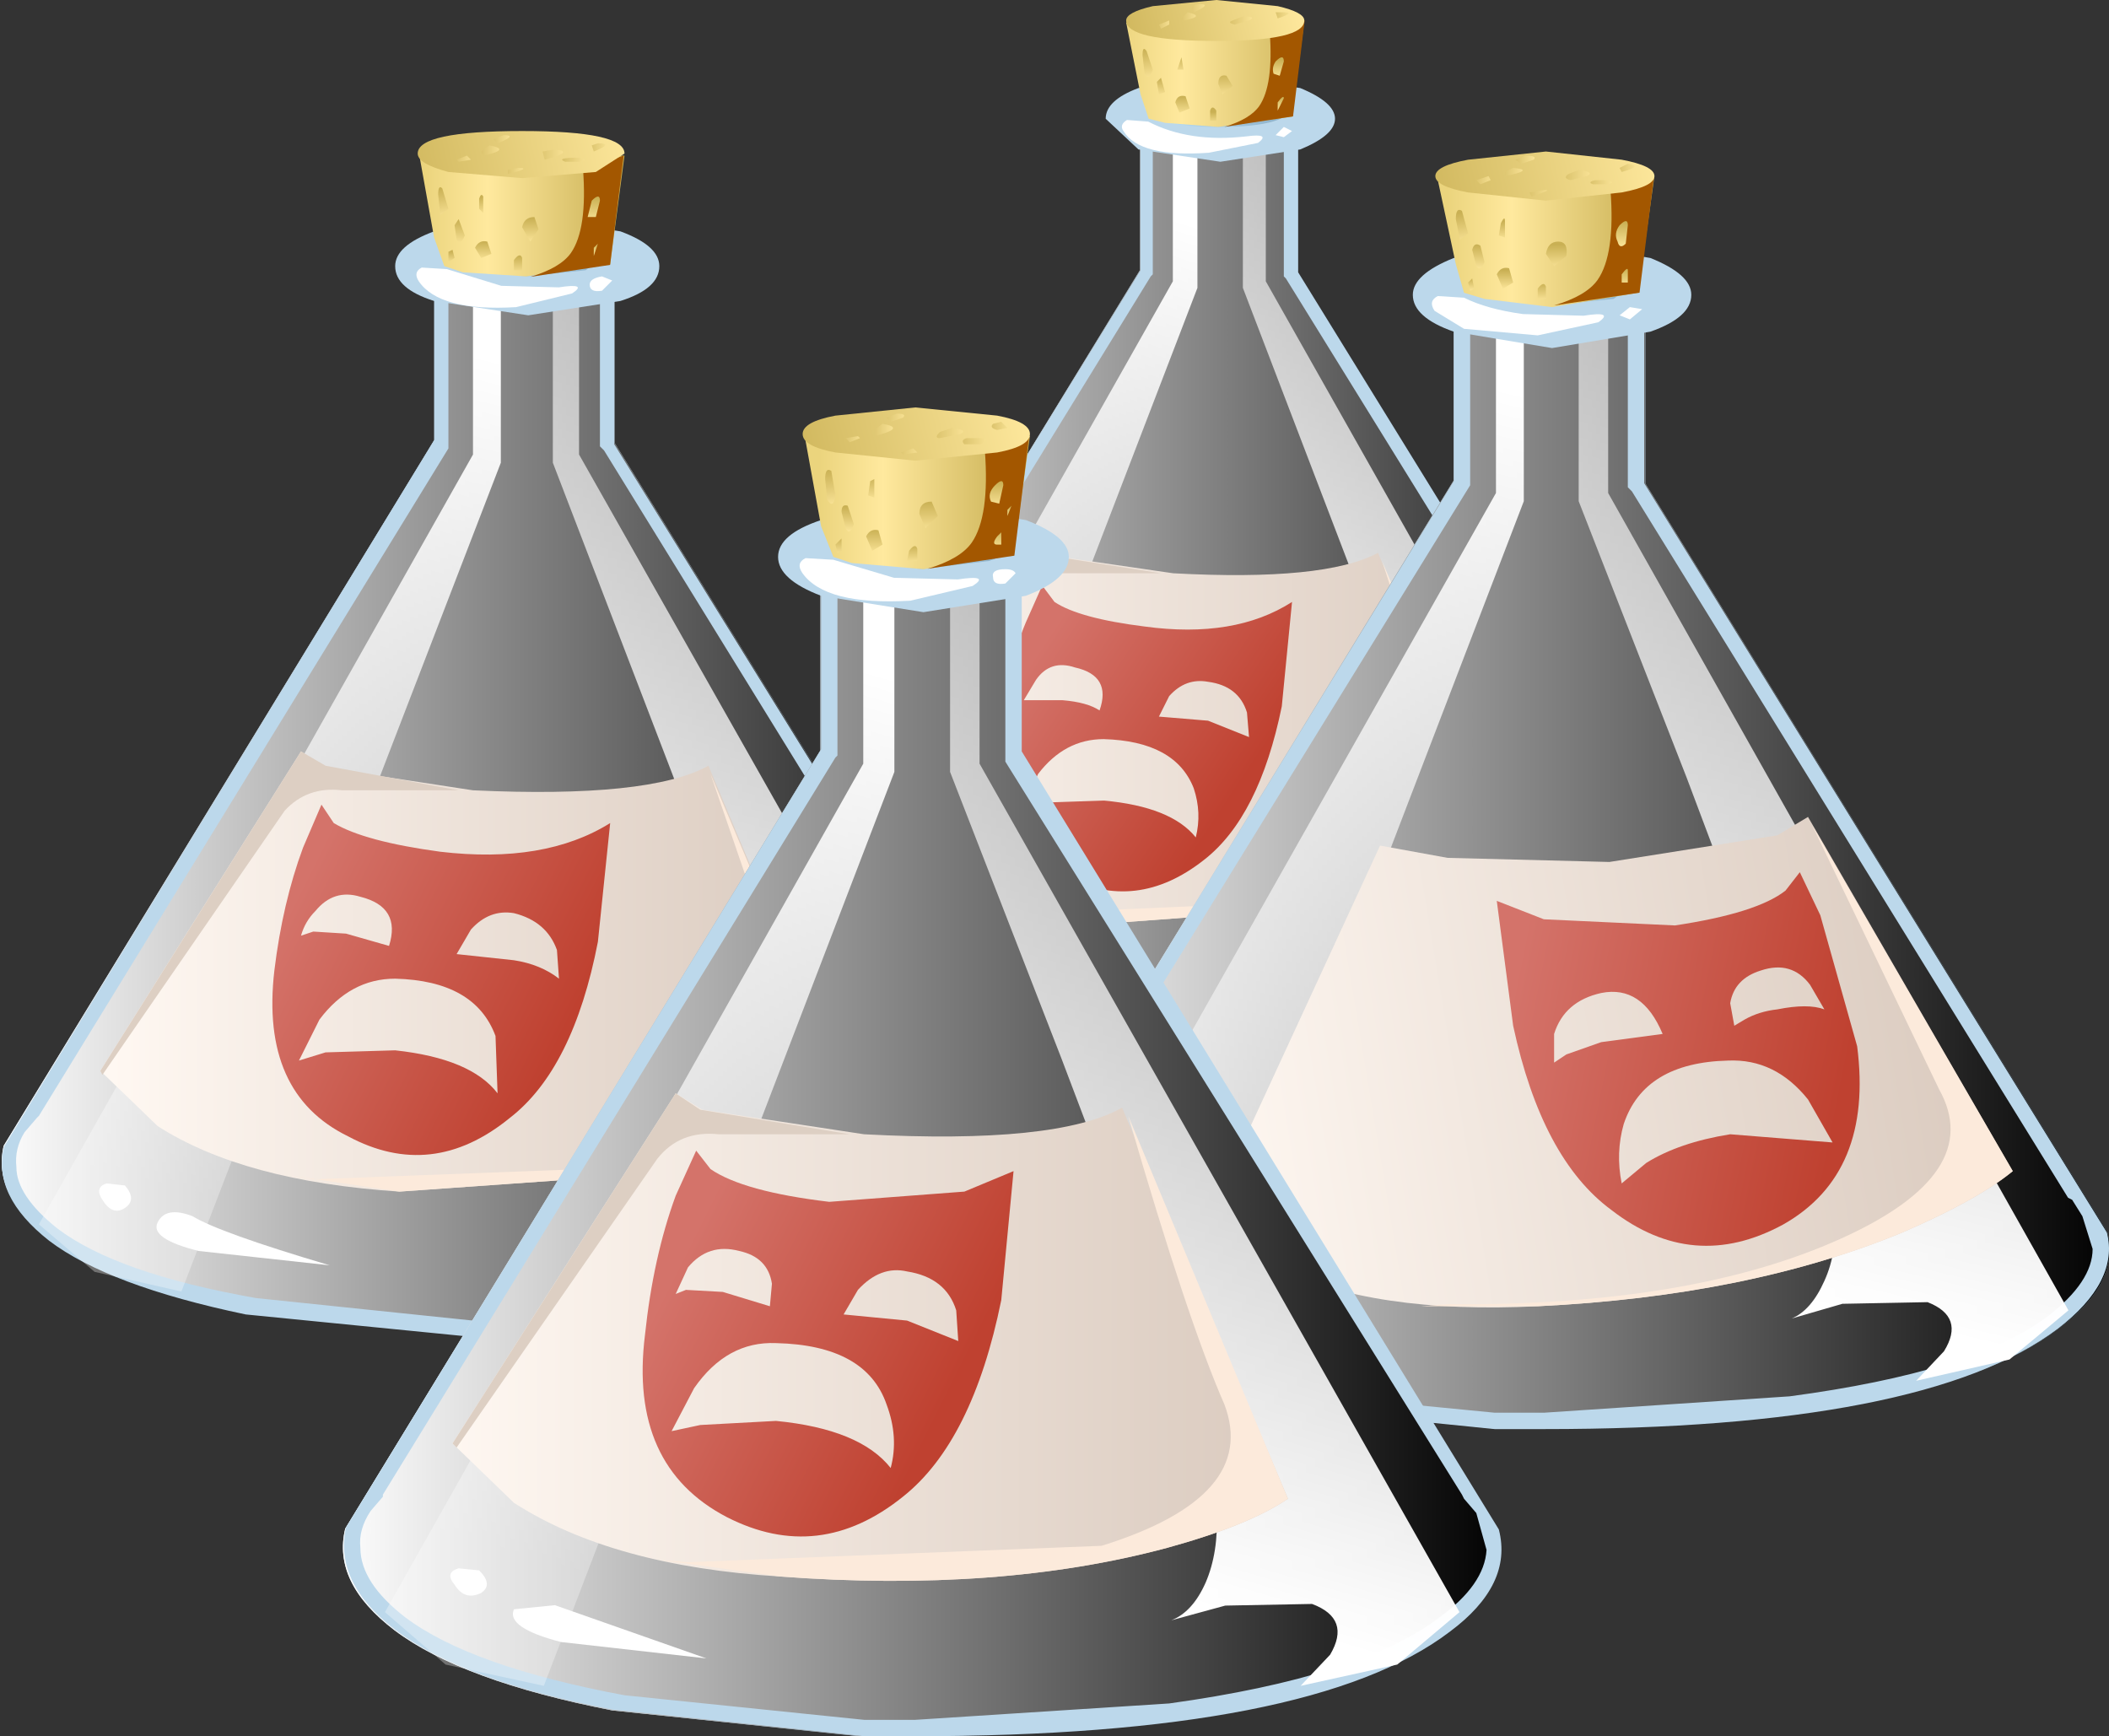 <?xml version="1.0" encoding="UTF-8" standalone="no"?>
<svg xmlns:xlink="http://www.w3.org/1999/xlink" height="42.4px" width="51.5px" xmlns="http://www.w3.org/2000/svg">
  <rect width="100%" height="100%" fill="#333333" stroke="none"/>
  <g transform="matrix(1.0, 0.0, 0.0, 1.0, 0.0, 0.0)">
    <use height="27.95" transform="matrix(0.8, 0.0, 0.0, 0.8, 18.6, 3.25)" width="27.95" xlink:href="#sprite0"/>
    <use height="25.0" transform="matrix(0.8, 0.0, 0.0, 0.8, 24.69, 3.56)" width="15.85" xlink:href="#sprite1"/>
    <use height="24.9" transform="matrix(0.8, 0.0, 0.0, 0.8, 24.69, 3.65)" width="15.85" xlink:href="#sprite2"/>
    <use height="27.95" transform="matrix(0.8, 0.0, 0.0, 0.8, 18.6, 3.25)" width="27.95" xlink:href="#sprite3"/>
    <use height="22.35" transform="matrix(1.0, 0.0, 0.0, 1.0, 18.6, 3.25)" width="22.4" xlink:href="#shape4"/>
    <use height="26.35" transform="matrix(0.8, 0.0, 0.0, 0.8, 19.4, 3.55)" width="12.3" xlink:href="#sprite4"/>
    <use height="26.35" transform="matrix(0.8, 0.0, 0.0, 0.8, 30.35, 3.55)" width="12.25" xlink:href="#sprite5"/>
    <use height="1.75" transform="matrix(1.0, 0.0, 0.0, 1.0, 20.65, 22.4)" width="4.95" xlink:href="#shape7"/>
    <use height="1.75" transform="matrix(0.8, 0.0, 0.0, 0.8, 27.7, 1.9)" width="5.2" xlink:href="#sprite6"/>
    <use height="20.8" transform="matrix(1.0, 0.0, 0.0, 1.0, 20.75, 1.85)" width="16.05" xlink:href="#shape9"/>
    <use height="1.05" transform="matrix(0.8, 0.0, 0.0, 0.8, 27.4, 2.89)" width="4.3" xlink:href="#sprite7"/>
    <use height="2.9" transform="matrix(1.0, 0.0, 0.0, 1.0, 27.5, 0.5)" width="4.35" xlink:href="#shape11"/>
    <use height="3.25" transform="matrix(0.8, 0.0, 0.0, 0.8, 29.9, 0.5)" width="2.45" xlink:href="#sprite8"/>
    <use height="3.0" transform="matrix(1.0, 0.0, 0.0, 1.0, 27.5, 0.0)" width="4.35" xlink:href="#shape13"/>
    <use height="32.15" transform="matrix(0.8, 0.0, 0.0, 0.8, 0.05, 6.9)" width="32.05" xlink:href="#sprite10"/>
    <use height="28.7" transform="matrix(0.8, 0.0, 0.0, 0.8, 6.95, 7.3)" width="18.2" xlink:href="#sprite11"/>
    <use height="28.65" transform="matrix(0.8, 0.0, 0.0, 0.8, 6.95, 7.35)" width="18.2" xlink:href="#sprite12"/>
    <use height="32.15" transform="matrix(0.8, 0.0, 0.0, 0.8, 0.05, 6.9)" width="32.05" xlink:href="#sprite13"/>
    <use height="25.75" transform="matrix(1.0, 0.0, 0.0, 1.0, 0.05, 6.9)" width="25.65" xlink:href="#shape18"/>
    <use height="30.3" transform="matrix(0.8, 0.0, 0.0, 0.8, 0.95, 7.3)" width="14.1" xlink:href="#sprite14"/>
    <use height="30.3" transform="matrix(0.8, 0.0, 0.0, 0.8, 13.5, 7.3)" width="14.1" xlink:href="#sprite15"/>
    <use height="2.05" transform="matrix(1.0, 0.0, 0.0, 1.0, 2.4, 28.9)" width="5.65" xlink:href="#shape21"/>
    <use height="2.05" transform="matrix(0.8, 0.0, 0.0, 0.8, 10.45, 5.36)" width="6.0" xlink:href="#sprite16"/>
    <use height="23.9" transform="matrix(1.0, 0.0, 0.0, 1.0, 2.45, 5.3)" width="18.5" xlink:href="#shape23"/>
    <use height="1.3" transform="matrix(0.8, 0.0, 0.0, 0.8, 10.15, 6.46)" width="4.95" xlink:href="#sprite17"/>
    <use height="3.3" transform="matrix(1.0, 0.0, 0.0, 1.0, 10.25, 3.8)" width="5.0" xlink:href="#shape25"/>
    <use height="3.7" transform="matrix(0.8, 0.0, 0.0, 0.8, 12.95, 3.8)" width="2.85" xlink:href="#sprite18"/>
    <use height="3.45" transform="matrix(1.0, 0.0, 0.0, 1.0, 10.2, 3.2)" width="5.05" xlink:href="#shape26"/>
    <use height="34.05" transform="matrix(0.8, 0.0, 0.0, 0.8, 24.26, 7.65)" width="34.05" xlink:href="#sprite20"/>
    <use height="30.45" transform="matrix(0.8, 0.0, 0.0, 0.8, 31.61, 8.05)" width="19.35" xlink:href="#sprite21"/>
    <use height="30.35" transform="matrix(0.8, 0.0, 0.0, 0.8, 28.81, 8.1)" width="19.4" xlink:href="#sprite22"/>
    <use height="34.05" transform="matrix(0.8, 0.0, 0.0, 0.8, 24.26, 7.65)" width="34.05" xlink:href="#sprite23"/>
    <use height="27.25" transform="matrix(1.0, 0.0, 0.0, 1.0, 24.25, 7.65)" width="27.25" xlink:href="#shape29"/>
    <use height="32.15" transform="matrix(0.8, 0.0, 0.0, 0.8, 25.25, 8.0)" width="14.95" xlink:href="#sprite24"/>
    <use height="32.15" transform="matrix(0.8, 0.0, 0.0, 0.8, 38.55, 8.0)" width="14.95" xlink:href="#sprite25"/>
    <use height="2.15" transform="matrix(1.0, 0.0, 0.0, 1.0, 26.8, 30.95)" width="6.0" xlink:href="#shape32"/>
    <use height="2.15" transform="matrix(0.8, 0.0, 0.0, 0.8, 35.35, 6.0)" width="6.35" xlink:href="#sprite26"/>
    <use height="26.05" transform="matrix(1.0, 0.0, 0.0, 1.0, 29.5, 5.9)" width="19.65" xlink:href="#shape34"/>
    <use height="1.3" transform="matrix(0.8, 0.0, 0.0, 0.8, 34.95, 7.15)" width="5.25" xlink:href="#sprite27"/>
    <use height="3.55" transform="matrix(1.0, 0.0, 0.0, 1.0, 35.1, 4.3)" width="5.3" xlink:href="#shape36"/>
    <use height="3.95" transform="matrix(0.8, 0.0, 0.0, 0.8, 37.95, 4.3)" width="3.05" xlink:href="#sprite28"/>
    <use height="3.65" transform="matrix(1.0, 0.0, 0.0, 1.0, 35.05, 3.7)" width="5.35" xlink:href="#shape37"/>
    <use height="35.45" transform="matrix(0.8, 0.0, 0.0, 0.8, 8.39, 14.05)" width="35.3" xlink:href="#sprite30"/>
    <use height="31.65" transform="matrix(0.8, 0.0, 0.0, 0.8, 16.05, 14.5)" width="20.1" xlink:href="#sprite31"/>
    <use height="31.55" transform="matrix(0.8, 0.0, 0.0, 0.8, 16.05, 14.55)" width="20.1" xlink:href="#sprite32"/>
    <use height="35.45" transform="matrix(0.8, 0.0, 0.0, 0.8, 8.39, 14.05)" width="35.3" xlink:href="#sprite33"/>
    <use height="28.35" transform="matrix(1.0, 0.0, 0.0, 1.0, 8.4, 14.05)" width="28.25" xlink:href="#shape42"/>
    <use height="33.4" transform="matrix(0.8, 0.0, 0.0, 0.8, 9.4, 14.45)" width="15.55" xlink:href="#sprite34"/>
    <use height="33.4" transform="matrix(0.8, 0.0, 0.0, 0.8, 23.2, 14.45)" width="15.55" xlink:href="#sprite35"/>
    <use height="2.25" transform="matrix(1.0, 0.0, 0.0, 1.0, 11.0, 38.3)" width="6.25" xlink:href="#shape45"/>
    <use height="2.25" transform="matrix(0.8, 0.0, 0.0, 0.8, 19.89, 12.36)" width="6.55" xlink:href="#sprite36"/>
    <use height="26.3" transform="matrix(1.0, 0.0, 0.0, 1.0, 11.05, 12.3)" width="20.4" xlink:href="#shape47"/>
    <use height="1.4" transform="matrix(0.8, 0.0, 0.0, 0.8, 19.51, 13.55)" width="5.5" xlink:href="#sprite37"/>
    <use height="3.6" transform="matrix(1.0, 0.0, 0.0, 1.0, 19.65, 10.65)" width="5.5" xlink:href="#shape48"/>
    <use height="4.05" transform="matrix(0.8, 0.0, 0.0, 0.8, 22.65, 10.65)" width="3.1" xlink:href="#sprite38"/>
    <use height="3.8" transform="matrix(1.0, 0.0, 0.0, 1.0, 19.6, 9.95)" width="5.55" xlink:href="#shape49"/>
  </g>
  <defs>
    <g id="sprite0" transform="matrix(1.0, 0.0, 0.0, 1.0, 0.0, 0.0)">
      <use height="34.05" transform="matrix(0.821, 0.0, 0.0, 0.821, 0.009, 0.0)" width="34.05" xlink:href="#shape0"/>
    </g>
    <g id="shape0" transform="matrix(1.0, 0.0, 0.0, 1.0, 0.05, 0.0)">
      <path d="M19.85 0.05 L19.85 5.2 33.95 28.05 Q34.35 29.6 32.45 31.0 28.5 34.05 15.3 34.05 L7.9 33.3 Q3.45 32.45 1.5 30.95 -0.35 29.55 0.0 28.0 L14.0 5.1 14.0 0.0 19.85 0.05" fill="url(#gradient0)" fill-rule="evenodd" stroke="none"/>
    </g>
    <linearGradient gradientTransform="matrix(0.021, 0.0, 0.0, -0.021, 17.0, 17.05)" gradientUnits="userSpaceOnUse" id="gradient0" spreadMethod="pad" x1="-819.2" x2="819.2">
      <stop offset="0.0" stop-color="#c2e7ff"/>
      <stop offset="1.0" stop-color="#88abc2"/>
    </linearGradient>
    <g id="sprite1" transform="matrix(1.0, 0.0, 0.0, 1.0, -0.05, 0.05)">
      <use height="25.0" transform="matrix(1.0, 0.0, 0.0, 1.0, 0.05, -0.05)" width="15.85" xlink:href="#shape1"/>
    </g>
    <g id="shape1" transform="matrix(1.0, 0.0, 0.0, 1.0, -0.05, 0.05)">
      <path d="M10.15 8.8 L10.6 10.55 Q10.7 10.9 11.3 11.25 L12.5 12.25 Q13.45 13.3 13.75 14.4 L14.05 15.1 15.3 17.0 Q16.1 18.0 15.85 19.4 L15.3 20.8 Q15.15 21.05 15.6 22.2 15.65 22.8 13.45 23.7 L9.9 24.1 6.25 24.9 Q4.7 25.25 2.35 23.7 1.55 23.15 1.4 21.6 L0.95 19.0 Q0.55 18.15 0.45 16.4 L0.15 14.05 Q-0.1 13.3 0.2 12.7 L0.65 12.0 0.85 11.35 1.15 10.55 1.85 9.75 2.25 9.4 Q2.15 8.9 2.4 8.1 L2.85 7.45 3.2 6.9 Q3.4 6.05 4.15 5.4 L4.8 4.6 4.75 3.55 Q4.7 3.2 5.0 2.7 L5.3 2.3 Q4.85 1.5 5.05 0.7 5.3 -0.35 7.35 0.05 7.8 0.15 7.7 0.95 7.55 1.85 7.75 1.95 8.25 2.3 7.8 4.1 L7.75 4.8 8.25 5.3 8.6 6.25 Q8.6 6.85 8.75 6.95 L9.5 7.7 10.15 8.8" fill="url(#gradient1)" fill-rule="evenodd" stroke="none"/>
    </g>
    <radialGradient cx="0" cy="0" gradientTransform="matrix(5.0E-4, 0.0, 0.0, -5.0E-4, 26.0, 5.4)" gradientUnits="userSpaceOnUse" id="gradient1" r="819.2" spreadMethod="pad">
      <stop offset="0.0" stop-color="#b0aba7"/>
      <stop offset="1.0" stop-color="#f2e0d3"/>
    </radialGradient>
    <g id="sprite2" transform="matrix(1.0, 0.0, 0.0, 1.0, -0.05, 0.0)">
      <use height="24.9" transform="matrix(1.0, 0.0, 0.0, 1.0, 0.05, 0.0)" width="15.85" xlink:href="#shape2"/>
    </g>
    <g id="shape2" transform="matrix(1.0, 0.0, 0.0, 1.0, -0.05, 0.0)">
      <path d="M10.15 8.75 L10.6 10.5 Q10.7 10.85 11.3 11.2 L12.5 12.2 Q13.45 13.25 13.75 14.35 L14.05 15.05 15.3 16.95 Q16.1 17.95 15.85 19.35 L15.3 20.75 Q15.15 21.0 15.6 22.15 15.65 22.75 13.45 23.65 L9.9 24.05 6.25 24.85 Q4.7 25.2 2.35 23.65 1.55 23.15 1.45 21.8 L3.45 23.5 Q4.3 24.45 5.15 24.5 5.95 24.5 6.55 23.95 L7.4 24.05 8.8 23.95 10.9 23.9 13.1 23.65 Q14.65 23.25 14.7 22.6 L14.5 21.25 14.2 20.55 Q14.95 19.4 14.7 18.3 L13.95 15.95 12.75 14.35 11.9 13.45 Q11.9 12.8 11.2 12.1 L9.95 10.85 Q9.95 9.5 9.6 8.9 9.35 8.5 9.1 8.5 8.9 8.45 8.75 8.65 L8.65 9.1 8.35 9.3 Q8.0 9.5 8.0 9.8 7.95 10.3 8.3 10.85 L7.9 10.95 Q7.5 11.1 7.4 11.4 L7.25 11.9 Q6.95 11.45 7.25 11.05 L7.6 10.7 Q7.2 10.5 7.45 9.7 7.6 9.15 7.9 8.9 L8.2 8.75 Q8.0 8.3 8.35 7.95 L8.95 7.55 8.1 6.75 8.1 6.45 7.9 5.8 7.45 5.25 7.3 4.9 7.55 3.7 7.3 3.0 Q7.1 2.8 7.0 3.0 L6.85 3.4 Q6.5 3.35 6.75 2.9 6.95 2.4 7.35 2.25 L7.2 1.75 7.3 1.15 7.25 0.0 7.35 0.0 Q7.8 0.1 7.7 0.9 7.55 1.8 7.75 1.9 8.25 2.25 7.8 4.05 L7.75 4.75 8.25 5.25 8.6 6.2 Q8.6 6.8 8.75 6.9 L9.5 7.65 10.15 8.75" fill="url(#gradient2)" fill-rule="evenodd" stroke="none"/>
      <path d="M5.45 0.2 Q5.0 0.95 5.35 1.5 5.7 2.0 6.5 2.1 5.7 2.1 5.4 2.8 5.1 3.35 5.1 3.9 5.1 4.45 5.4 4.55 L6.15 4.75 5.0 4.9 4.1 5.65 3.65 6.45 3.55 6.8 3.7 6.9 5.5 6.8 Q4.25 7.15 3.7 7.4 2.7 7.85 2.9 8.5 L3.2 9.0 3.5 8.9 4.4 8.9 5.15 9.1 5.4 9.0 6.0 8.9 Q6.5 9.0 6.8 9.45 L5.9 9.25 Q5.35 9.35 5.35 9.5 L3.15 9.55 Q2.65 9.8 2.55 10.45 2.4 11.05 2.8 11.35 L3.7 11.3 Q4.45 10.95 4.75 10.95 L5.65 11.05 5.05 11.2 Q4.45 11.35 4.15 11.65 3.7 12.2 2.5 12.5 1.7 12.7 1.45 12.85 0.95 13.1 0.9 13.55 0.65 15.65 0.7 18.25 L0.4 15.95 0.15 14.0 Q-0.1 13.25 0.2 12.65 L0.65 11.95 0.85 11.3 1.15 10.5 1.85 9.7 2.25 9.35 Q2.15 8.85 2.4 8.05 L2.85 7.4 3.2 6.85 Q3.4 6.0 4.15 5.35 L4.8 4.55 4.75 3.5 Q4.7 3.15 5.0 2.65 L5.3 2.25 Q4.85 1.45 5.05 0.65 5.1 0.35 5.45 0.2" fill="url(#gradient3)" fill-rule="evenodd" stroke="none"/>
    </g>
    <linearGradient gradientTransform="matrix(0.009, 0.0, 0.0, -0.009, 8.65, 12.45)" gradientUnits="userSpaceOnUse" id="gradient2" spreadMethod="pad" x1="-819.2" x2="819.2">
      <stop offset="0.0" stop-color="#fff8f2"/>
      <stop offset="1.0" stop-color="#d9c9bd"/>
    </linearGradient>
    <linearGradient gradientTransform="matrix(0.004, 0.0, 0.0, -0.004, 3.4, 9.2)" gradientUnits="userSpaceOnUse" id="gradient3" spreadMethod="pad" x1="-819.2" x2="819.2">
      <stop offset="0.0" stop-color="#fff8f2"/>
      <stop offset="1.0" stop-color="#d9c9bd"/>
    </linearGradient>
    <g id="sprite3" transform="matrix(1.0, 0.0, 0.0, 1.0, 0.0, 0.0)">
      <use height="34.05" transform="matrix(0.821, 0.0, 0.0, 0.821, 0.009, 0.0)" width="34.05" xlink:href="#shape3"/>
    </g>
    <g id="shape3" transform="matrix(1.0, 0.0, 0.0, 1.0, 0.05, 0.0)">
      <path d="M19.85 0.05 L19.85 5.2 33.95 28.05 Q34.35 29.6 32.45 31.0 28.5 34.05 15.3 34.05 L7.9 33.3 Q3.45 32.45 1.5 30.95 -0.35 29.55 0.0 28.0 L14.0 5.1 14.0 0.0 19.85 0.05" fill="url(#gradient4)" fill-rule="evenodd" stroke="none"/>
    </g>
    <linearGradient gradientTransform="matrix(0.021, 0.0, 0.0, -0.021, 17.0, 17.05)" gradientUnits="userSpaceOnUse" id="gradient4" spreadMethod="pad" x1="-819.2" x2="819.2">
      <stop offset="0.0" stop-color="#ffffff"/>
      <stop offset="1.0" stop-color="#000000"/>
    </linearGradient>
    <g id="shape4" transform="matrix(1.0, 0.0, 0.0, 1.0, -18.6, -3.25)">
      <path d="M40.95 21.65 Q41.15 22.7 39.95 23.6 37.35 25.6 29.65 25.6 L28.65 25.6 23.8 25.1 Q20.9 24.55 19.65 23.55 18.4 22.65 18.65 21.6 L27.85 6.6 27.85 3.25 31.7 3.3 31.7 6.65 40.95 21.65 M40.25 21.05 L40.15 20.95 31.4 6.8 31.35 6.75 31.35 3.6 30.7 3.65 28.15 3.55 28.15 6.7 28.1 6.75 19.4 20.9 19.35 20.95 19.35 21.0 19.15 21.3 18.95 22.0 Q19.0 22.7 19.8 23.3 21.05 24.3 24.0 24.85 L28.65 25.3 29.65 25.3 34.55 25.0 Q38.25 24.5 39.75 23.35 40.6 22.7 40.65 22.0 L40.45 21.3 40.25 21.05" fill="#bcd8eb" fill-rule="evenodd" stroke="none"/>
    </g>
    <g id="sprite4" transform="matrix(1.0, 0.0, 0.0, 1.0, 0.0, 0.0)">
      <use height="26.35" transform="matrix(1.0, 0.0, 0.0, 1.0, 0.0, 0.0)" width="12.3" xlink:href="#shape5"/>
    </g>
    <g id="shape5" transform="matrix(1.0, 0.0, 0.0, 1.0, 0.0, 0.0)">
      <path d="M1.5 25.85 L0.0 24.6 11.55 4.15 11.55 0.0 12.3 0.35 12.3 4.35 3.85 26.35 1.5 25.85" fill="url(#gradient5)" fill-rule="evenodd" stroke="none"/>
    </g>
    <linearGradient gradientTransform="matrix(-0.004, 0.013, 0.013, 0.004, 6.75, 12.3)" gradientUnits="userSpaceOnUse" id="gradient5" spreadMethod="pad" x1="-819.2" x2="819.2">
      <stop offset="0.0" stop-color="#ffffff"/>
      <stop offset="1.0" stop-color="#ffffff" stop-opacity="0.31"/>
    </linearGradient>
    <g id="sprite5" transform="matrix(1.0, 0.0, 0.0, 1.0, 0.0, 0.0)">
      <use height="26.35" transform="matrix(1.0, 0.0, 0.0, 1.0, 0.0, 0.0)" width="12.25" xlink:href="#shape6"/>
    </g>
    <g id="shape6" transform="matrix(1.0, 0.0, 0.0, 1.0, 0.0, 0.0)">
      <path d="M0.7 0.0 L0.7 4.15 12.25 24.6 10.8 25.85 8.45 26.35 9.15 25.6 Q9.7 24.8 8.75 24.4 L6.6 24.45 5.3 24.8 Q5.8 24.6 6.15 23.85 6.8 22.45 5.95 19.9 L0.0 4.35 0.0 0.35 0.7 0.0" fill="url(#gradient6)" fill-rule="evenodd" stroke="none"/>
    </g>
    <linearGradient gradientTransform="matrix(0.004, -0.013, 0.013, 0.004, 5.5, 12.3)" gradientUnits="userSpaceOnUse" id="gradient6" spreadMethod="pad" x1="-819.2" x2="819.2">
      <stop offset="0.0" stop-color="#ffffff"/>
      <stop offset="1.0" stop-color="#ffffff" stop-opacity="0.537"/>
    </linearGradient>
    <g id="shape7" transform="matrix(1.0, 0.0, 0.0, 1.0, -20.65, -22.4)">
      <path d="M22.7 23.1 L25.6 24.15 22.8 23.8 Q21.75 23.5 21.95 23.2 L22.7 23.1" fill="#ffffff" fill-rule="evenodd" stroke="none"/>
      <path d="M21.25 22.45 Q21.55 22.7 21.25 22.9 21.0 23.05 20.75 22.7 20.55 22.5 20.85 22.4 L21.25 22.45" fill="#ffffff" fill-rule="evenodd" stroke="none"/>
    </g>
    <g id="sprite6" transform="matrix(1.0, 0.0, 0.0, 1.0, 0.0, 0.0)">
      <use height="1.75" transform="matrix(1.0, 0.0, 0.0, 1.0, 0.0, 0.0)" width="5.2" xlink:href="#shape8"/>
    </g>
    <g id="shape8" transform="matrix(1.0, 0.0, 0.0, 1.0, 0.0, 0.0)">
      <path d="M4.1 0.15 Q4.95 0.3 5.15 0.55 L5.2 1.2 Q5.15 1.55 3.4 1.7 L0.75 1.6 Q-0.05 1.35 0.0 0.85 0.05 0.35 0.55 0.2 1.75 -0.2 4.1 0.15" fill="url(#gradient7)" fill-rule="evenodd" stroke="none"/>
    </g>
    <linearGradient gradientTransform="matrix(0.003, 0.0, 0.0, -0.003, 2.6, 0.85)" gradientUnits="userSpaceOnUse" id="gradient7" spreadMethod="pad" x1="-819.2" x2="819.2">
      <stop offset="0.0" stop-color="#c2e7ff"/>
      <stop offset="1.0" stop-color="#88abc2"/>
    </linearGradient>
    <g id="shape9" transform="matrix(1.0, 0.0, 0.0, 1.0, -20.75, -1.85)">
      <path d="M34.5 22.0 L27.05 22.55 Q23.8 22.3 21.95 21.1 L20.75 19.95 25.0 13.25 25.55 13.55 28.65 14.0 Q32.35 14.2 33.65 13.5 L36.8 21.05 34.5 22.0" fill="url(#gradient8)" fill-rule="evenodd" stroke="none"/>
      <path d="M29.5 16.65 Q28.95 16.55 28.55 17.0 L28.3 17.5 29.5 17.6 30.5 18.0 30.45 17.4 Q30.25 16.75 29.5 16.65 M24.95 19.75 L25.5 19.6 26.95 19.55 Q28.6 19.7 29.2 20.45 29.35 19.85 29.15 19.25 28.7 18.1 26.95 18.05 26.0 18.05 25.35 18.9 L24.95 19.75 M25.0 17.1 L25.25 17.1 25.95 17.1 Q26.55 17.15 26.85 17.35 27.15 16.5 26.25 16.3 25.65 16.1 25.3 16.6 L25.0 17.1 M25.45 14.3 L25.75 14.7 Q26.35 15.1 27.95 15.3 30.15 15.6 31.55 14.7 L31.3 17.25 Q30.75 19.95 29.4 21.0 27.75 22.3 26.0 21.4 24.15 20.45 24.4 17.9 24.55 16.4 25.05 15.2 L25.45 14.3" fill="url(#gradient9)" fill-rule="evenodd" stroke="none"/>
      <path d="M35.55 19.25 L33.75 13.7 36.8 21.05 34.5 22.0 27.05 22.55 24.75 22.25 25.25 22.3 33.25 21.95 Q36.3 21.0 35.55 19.25" fill="#fceadb" fill-rule="evenodd" stroke="none"/>
      <path d="M28.35 14.0 L25.85 14.0 Q25.15 13.95 24.7 14.5 L20.75 20.1 20.75 19.95 25.0 13.25 25.5 13.55 28.35 14.0" fill="#ddcfc3" fill-rule="evenodd" stroke="none"/>
      <path d="M29.75 3.1 Q31.55 3.1 31.55 2.55 31.55 2.1 29.75 2.1 27.95 2.1 27.95 2.55 27.95 3.1 29.75 3.1 M31.75 3.65 L29.8 3.95 27.8 3.65 27.0 2.9 Q27.0 2.45 27.8 2.15 L29.8 1.85 31.75 2.15 Q32.6 2.5 32.6 2.9 32.6 3.3 31.75 3.65" fill="#bcd8eb" fill-rule="evenodd" stroke="none"/>
    </g>
    <linearGradient gradientTransform="matrix(0.01, 0.0, 0.0, -0.01, 28.75, 17.9)" gradientUnits="userSpaceOnUse" id="gradient8" spreadMethod="pad" x1="-819.2" x2="819.2">
      <stop offset="0.0" stop-color="#fff8f2"/>
      <stop offset="1.0" stop-color="#d9c9bd"/>
    </linearGradient>
    <linearGradient gradientTransform="matrix(0.003, 0.002, 0.002, -0.003, 27.8, 17.55)" gradientUnits="userSpaceOnUse" id="gradient9" spreadMethod="pad" x1="-819.2" x2="819.2">
      <stop offset="0.0" stop-color="#d4736a"/>
      <stop offset="1.0" stop-color="#bf4130"/>
    </linearGradient>
    <g id="sprite7" transform="matrix(1.0, 0.0, 0.0, 1.0, 0.0, -0.05)">
      <use height="1.05" transform="matrix(1.0, 0.0, 0.0, 1.0, 0.0, 0.05)" width="4.3" xlink:href="#shape10"/>
    </g>
    <g id="shape10" transform="matrix(1.0, 0.0, 0.0, 1.0, 0.0, -0.05)">
      <path d="M0.8 0.15 Q2.05 0.8 3.8 0.6 4.55 0.5 4.15 0.8 L2.65 1.1 Q0.55 1.25 0.05 0.45 -0.1 0.25 0.15 0.1 L0.8 0.15" fill="#ffffff" fill-rule="evenodd" stroke="none"/>
    </g>
    <g id="shape11" transform="matrix(1.0, 0.0, 0.0, 1.0, -27.5, -0.5)">
      <path d="M31.35 3.1 L31.55 3.2 31.35 3.35 31.15 3.3 31.35 3.1" fill="#ffffff" fill-rule="evenodd" stroke="none"/>
      <path d="M31.85 0.5 L31.55 2.85 29.75 3.1 28.45 3.0 28.05 2.9 27.85 2.3 27.5 0.55 31.85 0.5" fill="url(#gradient10)" fill-rule="evenodd" stroke="none"/>
    </g>
    <linearGradient gradientTransform="matrix(0.003, 0.0, 0.0, -0.003, 29.7, 1.85)" gradientUnits="userSpaceOnUse" id="gradient10" spreadMethod="pad" x1="-819.2" x2="819.2">
      <stop offset="0.012" stop-color="#ebd47d"/>
      <stop offset="0.329" stop-color="#ffe99e"/>
      <stop offset="1.0" stop-color="#c9b054"/>
    </linearGradient>
    <g id="sprite8" transform="matrix(1.0, 0.0, 0.0, 1.0, 0.0, 0.0)">
      <use height="3.25" transform="matrix(1.0, 0.0, 0.0, 1.0, 0.0, 0.0)" width="2.45" xlink:href="#sprite9"/>
    </g>
    <g id="sprite9" transform="matrix(1.0, 0.0, 0.0, 1.0, 0.0, 0.0)">
      <use height="4.05" transform="matrix(0.79, 0.0, 0.0, 0.802, 0.0, 0.0)" width="3.1" xlink:href="#shape12"/>
    </g>
    <g id="shape12" transform="matrix(1.0, 0.0, 0.0, 1.0, 0.0, 0.0)">
      <path d="M3.1 0.0 L2.65 3.65 0.0 4.05 Q1.0 3.75 1.35 3.25 1.9 2.45 1.75 0.45 L3.1 0.0" fill="#a35700" fill-rule="evenodd" stroke="none"/>
    </g>
    <g id="shape13" transform="matrix(1.0, 0.0, 0.0, 1.0, -27.5, 0.0)">
      <path d="M31.85 0.5 Q31.85 1.0 29.7 1.0 27.5 1.0 27.5 0.5 27.5 0.3 28.15 0.15 L29.7 0.0 31.2 0.15 Q31.85 0.3 31.85 0.5" fill="url(#gradient11)" fill-rule="evenodd" stroke="none"/>
      <path d="M28.0 1.25 L28.15 1.7 Q28.05 2.0 27.95 1.8 L27.9 1.35 Q27.9 1.1 28.0 1.25" fill="url(#gradient12)" fill-rule="evenodd" stroke="none"/>
      <path d="M28.35 1.9 L28.45 2.25 28.3 2.3 28.25 2.0 28.35 1.9" fill="url(#gradient13)" fill-rule="evenodd" stroke="none"/>
      <path d="M28.85 1.4 L28.9 1.7 28.75 1.7 28.85 1.4" fill="url(#gradient14)" fill-rule="evenodd" stroke="none"/>
      <path d="M29.95 1.85 L30.1 2.1 29.85 2.3 29.75 2.05 Q29.75 1.8 29.95 1.85" fill="url(#gradient15)" fill-rule="evenodd" stroke="none"/>
      <path d="M28.95 2.35 L29.05 2.65 28.8 2.75 28.7 2.5 Q28.75 2.3 28.95 2.35" fill="url(#gradient16)" fill-rule="evenodd" stroke="none"/>
      <path d="M29.7 2.7 L29.7 2.95 29.55 2.95 29.55 2.7 Q29.6 2.55 29.7 2.7" fill="url(#gradient17)" fill-rule="evenodd" stroke="none"/>
      <path d="M31.35 1.5 L31.25 1.85 31.1 1.8 Q31.05 1.65 31.15 1.5 31.35 1.3 31.35 1.5" fill="url(#gradient18)" fill-rule="evenodd" stroke="none"/>
      <path d="M31.35 2.4 L31.2 2.7 31.2 2.5 Q31.35 2.3 31.35 2.4" fill="url(#gradient19)" fill-rule="evenodd" stroke="none"/>
      <path d="M28.55 0.5 L28.55 0.6 28.35 0.7 28.3 0.6 28.55 0.5" fill="url(#gradient20)" fill-rule="evenodd" stroke="none"/>
      <path d="M29.3 0.1 Q29.6 0.1 29.15 0.3 L29.1 0.2 Q29.15 0.1 29.3 0.1" fill="url(#gradient21)" fill-rule="evenodd" stroke="none"/>
      <path d="M29.0 0.3 Q29.45 0.4 28.9 0.5 L28.85 0.45 29.0 0.3" fill="url(#gradient22)" fill-rule="evenodd" stroke="none"/>
      <path d="M30.35 0.4 Q30.7 0.4 30.5 0.5 L30.15 0.6 Q29.95 0.55 30.1 0.5 L30.35 0.4" fill="url(#gradient23)" fill-rule="evenodd" stroke="none"/>
      <path d="M31.35 0.3 Q31.65 0.3 31.2 0.45 L31.15 0.3 31.35 0.3" fill="url(#gradient24)" fill-rule="evenodd" stroke="none"/>
    </g>
    <linearGradient gradientTransform="matrix(-0.003, 8.0E-4, 8.0E-4, 0.003, 29.35, 0.6)" gradientUnits="userSpaceOnUse" id="gradient11" spreadMethod="pad" x1="-819.2" x2="819.2">
      <stop offset="0.0" stop-color="#ffe99e"/>
      <stop offset="1.0" stop-color="#c9b054"/>
    </linearGradient>
    <linearGradient gradientTransform="matrix(-1.0E-4, -5.0E-4, -5.0E-4, 1.0E-4, 28.0, 1.6)" gradientUnits="userSpaceOnUse" id="gradient12" spreadMethod="pad" x1="-819.2" x2="819.2">
      <stop offset="0.0" stop-color="#ffe99e"/>
      <stop offset="1.0" stop-color="#c9b054"/>
    </linearGradient>
    <linearGradient gradientTransform="matrix(0.0, -3.0E-4, -3.0E-4, 0.0, 28.35, 2.15)" gradientUnits="userSpaceOnUse" id="gradient13" spreadMethod="pad" x1="-819.2" x2="819.2">
      <stop offset="0.0" stop-color="#ffe99e"/>
      <stop offset="1.0" stop-color="#c9b054"/>
    </linearGradient>
    <linearGradient gradientTransform="matrix(0.0, -3.0E-4, -3.0E-4, 0.0, 28.85, 1.6)" gradientUnits="userSpaceOnUse" id="gradient14" spreadMethod="pad" x1="-819.2" x2="819.2">
      <stop offset="0.0" stop-color="#ffe99e"/>
      <stop offset="1.0" stop-color="#c9b054"/>
    </linearGradient>
    <linearGradient gradientTransform="matrix(0.0, -4.0E-4, -4.0E-4, 0.0, 29.9, 2.1)" gradientUnits="userSpaceOnUse" id="gradient15" spreadMethod="pad" x1="-819.2" x2="819.2">
      <stop offset="0.0" stop-color="#ffe99e"/>
      <stop offset="1.0" stop-color="#c9b054"/>
    </linearGradient>
    <linearGradient gradientTransform="matrix(0.0, -3.0E-4, -3.0E-4, 0.0, 28.9, 2.6)" gradientUnits="userSpaceOnUse" id="gradient16" spreadMethod="pad" x1="-819.2" x2="819.2">
      <stop offset="0.0" stop-color="#ffe99e"/>
      <stop offset="1.0" stop-color="#c9b054"/>
    </linearGradient>
    <linearGradient gradientTransform="matrix(0.0, -2.0E-4, -2.0E-4, 0.0, 29.6, 2.9)" gradientUnits="userSpaceOnUse" id="gradient17" spreadMethod="pad" x1="-819.2" x2="819.2">
      <stop offset="0.0" stop-color="#ffe99e"/>
      <stop offset="1.0" stop-color="#c9b054"/>
    </linearGradient>
    <linearGradient gradientTransform="matrix(0.0, -3.0E-4, -3.0E-4, 0.0, 31.2, 1.7)" gradientUnits="userSpaceOnUse" id="gradient18" spreadMethod="pad" x1="-819.2" x2="819.2">
      <stop offset="0.0" stop-color="#ffe99e"/>
      <stop offset="1.0" stop-color="#c9b054"/>
    </linearGradient>
    <linearGradient gradientTransform="matrix(0.0, -2.0E-4, -2.0E-4, 0.0, 31.25, 2.55)" gradientUnits="userSpaceOnUse" id="gradient19" spreadMethod="pad" x1="-819.2" x2="819.2">
      <stop offset="0.0" stop-color="#ffe99e"/>
      <stop offset="1.0" stop-color="#c9b054"/>
    </linearGradient>
    <linearGradient gradientTransform="matrix(-4.0E-4, 0.0, 0.0, 4.0E-4, 28.35, 0.6)" gradientUnits="userSpaceOnUse" id="gradient20" spreadMethod="pad" x1="-819.2" x2="819.2">
      <stop offset="0.0" stop-color="#ffe99e"/>
      <stop offset="1.0" stop-color="#c9b054"/>
    </linearGradient>
    <linearGradient gradientTransform="matrix(-5.0E-4, 0.0, 0.0, 5.0E-4, 29.15, 0.2)" gradientUnits="userSpaceOnUse" id="gradient21" spreadMethod="pad" x1="-819.2" x2="819.2">
      <stop offset="0.0" stop-color="#ffe99e"/>
      <stop offset="1.0" stop-color="#c9b054"/>
    </linearGradient>
    <linearGradient gradientTransform="matrix(-5.0E-4, 0.0, 0.0, 5.0E-4, 28.95, 0.45)" gradientUnits="userSpaceOnUse" id="gradient22" spreadMethod="pad" x1="-819.2" x2="819.2">
      <stop offset="0.0" stop-color="#ffe99e"/>
      <stop offset="1.0" stop-color="#c9b054"/>
    </linearGradient>
    <linearGradient gradientTransform="matrix(-6.0E-4, 0.0, 0.0, 6.0E-4, 30.2, 0.5)" gradientUnits="userSpaceOnUse" id="gradient23" spreadMethod="pad" x1="-819.2" x2="819.2">
      <stop offset="0.0" stop-color="#ffe99e"/>
      <stop offset="1.0" stop-color="#c9b054"/>
    </linearGradient>
    <linearGradient gradientTransform="matrix(-4.0E-4, 0.0, 0.0, 4.0E-4, 31.25, 0.35)" gradientUnits="userSpaceOnUse" id="gradient24" spreadMethod="pad" x1="-819.2" x2="819.2">
      <stop offset="0.0" stop-color="#ffe99e"/>
      <stop offset="1.0" stop-color="#c9b054"/>
    </linearGradient>
    <g id="sprite10" transform="matrix(1.0, 0.0, 0.0, 1.0, 0.0, 0.0)">
      <use height="32.15" transform="matrix(1.0, 0.0, 0.0, 1.0, 0.0, 0.0)" width="32.05" xlink:href="#shape14"/>
    </g>
    <g id="shape14" transform="matrix(1.0, 0.0, 0.0, 1.0, 0.0, 0.0)">
      <path d="M18.7 0.05 L18.7 4.9 32.0 26.4 Q32.35 27.9 30.6 29.25 26.75 32.15 14.4 32.15 L7.45 31.45 Q3.25 30.6 1.45 29.2 -0.3 27.85 0.05 26.35 L13.2 4.8 13.2 0.0 18.7 0.05" fill="url(#gradient25)" fill-rule="evenodd" stroke="none"/>
    </g>
    <linearGradient gradientTransform="matrix(0.02, 0.0, 0.0, -0.02, 16.0, 16.05)" gradientUnits="userSpaceOnUse" id="gradient25" spreadMethod="pad" x1="-819.2" x2="819.2">
      <stop offset="0.0" stop-color="#c2e7ff"/>
      <stop offset="1.0" stop-color="#88abc2"/>
    </linearGradient>
    <g id="sprite11" transform="matrix(1.0, 0.0, 0.0, 1.0, 0.0, 0.0)">
      <use height="28.7" transform="matrix(1.0, 0.0, 0.0, 1.0, 0.0, 0.0)" width="18.2" xlink:href="#shape15"/>
    </g>
    <g id="shape15" transform="matrix(1.0, 0.0, 0.0, 1.0, 0.0, 0.0)">
      <path d="M11.65 10.1 L12.15 12.1 12.95 12.95 14.35 14.1 Q15.45 15.3 15.8 16.5 L16.1 17.35 Q16.6 18.45 17.55 19.55 18.9 21.2 17.55 23.9 17.45 24.05 17.65 24.6 L17.9 25.5 Q17.95 26.25 15.45 27.25 L11.35 27.7 7.15 28.6 5.0 28.45 Q4.1 28.15 2.7 27.25 1.75 26.65 1.6 24.8 L1.1 21.85 Q0.6 20.85 0.5 18.85 L0.15 16.15 Q-0.15 15.25 0.2 14.6 L0.75 13.8 1.0 13.1 1.35 12.1 Q1.55 11.65 2.1 11.15 L2.55 10.8 Q2.45 10.25 2.75 9.3 L3.25 8.55 3.65 7.9 Q3.85 7.0 4.75 6.2 L5.5 5.3 5.45 4.1 Q5.4 3.65 5.75 3.1 L6.1 2.65 Q5.6 1.7 5.8 0.8 5.95 0.2 6.85 0.05 L8.4 0.1 Q8.9 0.2 8.8 1.1 8.65 2.1 8.85 2.25 9.45 2.55 8.95 4.7 L8.85 5.5 9.45 6.1 Q9.8 6.45 9.85 7.15 9.9 7.85 10.05 7.95 11.15 8.8 11.65 10.1" fill="url(#gradient26)" fill-rule="evenodd" stroke="none"/>
    </g>
    <radialGradient cx="0" cy="0" gradientTransform="matrix(5.0E-4, 0.0, 0.0, -5.0E-4, 29.85, 6.2)" gradientUnits="userSpaceOnUse" id="gradient26" r="819.2" spreadMethod="pad">
      <stop offset="0.0" stop-color="#b0aba7"/>
      <stop offset="1.0" stop-color="#f2e0d3"/>
    </radialGradient>
    <g id="sprite12" transform="matrix(1.0, 0.0, 0.0, 1.0, 0.0, 0.0)">
      <use height="28.65" transform="matrix(1.0, 0.0, 0.0, 1.0, 0.0, 0.0)" width="18.2" xlink:href="#shape16"/>
    </g>
    <g id="shape16" transform="matrix(1.0, 0.0, 0.0, 1.0, 0.0, 0.0)">
      <path d="M11.05 10.25 L10.45 9.75 Q10.2 9.7 10.05 9.95 L9.9 10.45 9.55 10.65 9.15 11.25 Q9.1 11.8 9.55 12.45 L9.1 12.6 Q8.65 12.8 8.5 13.15 L8.3 13.65 Q7.95 13.15 8.35 12.7 L8.7 12.3 Q8.3 12.1 8.55 11.15 8.7 10.55 9.05 10.25 L9.4 10.05 Q9.15 9.55 9.6 9.15 L10.25 8.65 9.25 7.75 9.3 7.45 9.1 6.7 Q8.3 6.0 8.35 5.6 L8.7 4.25 8.4 3.45 Q8.15 3.25 8.0 3.45 L7.85 3.9 Q7.45 3.9 7.7 3.3 8.0 2.75 8.45 2.6 L8.25 2.05 8.4 1.3 8.3 0.0 8.4 0.05 Q8.9 0.15 8.8 1.05 8.65 2.05 8.85 2.2 9.45 2.5 8.95 4.65 L8.85 5.45 9.45 6.05 Q9.8 6.4 9.85 7.1 9.9 7.8 10.05 7.9 11.15 8.75 11.65 10.05 L12.15 12.05 12.95 12.9 14.35 14.05 Q15.45 15.25 15.8 16.45 L16.1 17.3 Q16.6 18.4 17.55 19.5 18.9 21.15 17.55 23.85 17.45 24.0 17.65 24.55 L17.9 25.45 Q17.95 26.2 15.45 27.2 L11.35 27.65 7.15 28.55 5.0 28.4 Q4.1 28.1 2.7 27.2 1.85 26.6 1.65 25.05 L3.95 27.0 Q4.9 28.1 5.9 28.15 6.85 28.15 7.5 27.55 L8.5 27.6 10.1 27.5 12.55 27.45 15.05 27.2 Q16.85 26.75 16.9 26.0 L16.65 24.4 16.3 23.65 Q17.15 22.3 16.9 21.05 L16.0 18.35 14.6 16.5 13.65 15.5 Q13.65 14.75 12.85 13.9 L11.45 12.5 Q11.45 10.9 11.05 10.25" fill="url(#gradient27)" fill-rule="evenodd" stroke="none"/>
      <path d="M5.75 3.05 L6.1 2.6 Q5.6 1.65 5.8 0.75 5.85 0.5 6.25 0.2 5.7 1.05 6.15 1.7 6.55 2.3 7.45 2.4 6.55 2.4 6.2 3.2 L5.85 4.45 Q5.8 5.1 6.15 5.25 L7.15 5.5 5.7 5.65 4.7 6.45 Q4.2 7.05 4.15 7.4 L4.05 7.85 Q4.0 7.9 4.25 7.95 L5.85 7.85 6.3 7.85 Q4.85 8.2 4.25 8.5 3.05 9.05 3.3 9.75 3.5 10.35 3.65 10.35 L4.05 10.25 5.0 10.25 5.9 10.45 6.15 10.35 6.85 10.25 Q7.45 10.35 7.8 10.9 7.2 10.5 6.75 10.6 L6.1 10.9 5.15 10.8 3.65 10.95 Q3.05 11.3 2.9 12.0 2.75 12.7 3.2 13.05 L4.2 13.0 5.45 12.6 6.45 12.7 5.8 12.85 Q5.05 13.05 4.75 13.4 4.25 14.05 2.85 14.4 1.15 14.8 1.0 15.6 0.75 17.95 0.8 21.0 0.55 20.1 0.45 18.35 L0.15 16.1 Q-0.15 15.2 0.2 14.55 L0.75 13.75 1.0 13.05 1.35 12.05 Q1.55 11.6 2.1 11.1 L2.55 10.75 Q2.45 10.2 2.75 9.25 L3.25 8.5 3.65 7.85 Q3.85 6.95 4.75 6.15 L5.5 5.25 5.45 4.05 Q5.4 3.6 5.75 3.05" fill="url(#gradient28)" fill-rule="evenodd" stroke="none"/>
    </g>
    <linearGradient gradientTransform="matrix(0.01, 0.0, 0.0, -0.01, 9.95, 14.35)" gradientUnits="userSpaceOnUse" id="gradient27" spreadMethod="pad" x1="-819.2" x2="819.2">
      <stop offset="0.0" stop-color="#fff8f2"/>
      <stop offset="1.0" stop-color="#d9c9bd"/>
    </linearGradient>
    <linearGradient gradientTransform="matrix(0.005, 0.0, 0.0, -0.005, 3.9, 10.6)" gradientUnits="userSpaceOnUse" id="gradient28" spreadMethod="pad" x1="-819.2" x2="819.2">
      <stop offset="0.0" stop-color="#fff8f2"/>
      <stop offset="1.0" stop-color="#d9c9bd"/>
    </linearGradient>
    <g id="sprite13" transform="matrix(1.0, 0.0, 0.0, 1.0, 0.0, 0.0)">
      <use height="32.15" transform="matrix(1.0, 0.0, 0.0, 1.0, 0.0, 0.0)" width="32.05" xlink:href="#shape17"/>
    </g>
    <g id="shape17" transform="matrix(1.0, 0.0, 0.0, 1.0, 0.0, 0.0)">
      <path d="M18.7 0.05 L18.7 4.9 32.0 26.4 Q32.35 27.9 30.6 29.25 26.75 32.15 14.4 32.15 L7.45 31.45 Q3.25 30.6 1.45 29.2 -0.3 27.85 0.05 26.35 L13.2 4.8 13.2 0.0 18.7 0.05" fill="url(#gradient29)" fill-rule="evenodd" stroke="none"/>
    </g>
    <linearGradient gradientTransform="matrix(0.02, 0.0, 0.0, -0.02, 16.05, 16.05)" gradientUnits="userSpaceOnUse" id="gradient29" spreadMethod="pad" x1="-819.2" x2="819.2">
      <stop offset="0.0" stop-color="#ffffff"/>
      <stop offset="1.0" stop-color="#000000"/>
    </linearGradient>
    <g id="shape18" transform="matrix(1.0, 0.0, 0.0, 1.0, -0.05, -6.9)">
      <path d="M13.95 7.35 L10.95 7.3 10.95 10.9 10.95 10.95 0.95 27.25 0.9 27.3 0.6 27.65 Q0.35 28.05 0.4 28.5 0.4 29.2 1.4 30.0 2.85 31.1 6.25 31.7 L11.55 32.25 12.75 32.3 18.35 31.9 Q22.6 31.3 24.35 30.05 25.35 29.25 25.35 28.5 L25.15 27.7 24.85 27.35 24.8 27.3 14.75 11.0 14.65 10.9 14.65 7.3 13.95 7.35 M10.6 6.9 L15.0 6.95 15.0 10.85 25.65 28.05 Q25.95 29.25 24.55 30.3 21.45 32.65 12.75 32.65 L11.55 32.65 6.0 32.1 Q2.65 31.4 1.2 30.3 -0.2 29.2 0.1 28.0 L10.6 10.75 10.6 6.9" fill="#bcd8eb" fill-rule="evenodd" stroke="none"/>
    </g>
    <g id="sprite14" transform="matrix(1.0, 0.0, 0.0, 1.0, 0.0, 0.0)">
      <use height="30.3" transform="matrix(1.0, 0.0, 0.0, 1.0, 0.0, 0.0)" width="14.1" xlink:href="#shape19"/>
    </g>
    <g id="shape19" transform="matrix(1.0, 0.0, 0.0, 1.0, 0.0, 0.0)">
      <path d="M1.7 29.7 L0.0 28.25 13.25 4.75 13.25 0.0 14.1 0.35 14.1 5.0 4.35 30.3 1.7 29.7" fill="url(#gradient30)" fill-rule="evenodd" stroke="none"/>
    </g>
    <linearGradient gradientTransform="matrix(-0.004, 0.016, 0.016, 0.004, 7.7, 14.1)" gradientUnits="userSpaceOnUse" id="gradient30" spreadMethod="pad" x1="-819.2" x2="819.2">
      <stop offset="0.0" stop-color="#ffffff"/>
      <stop offset="1.0" stop-color="#ffffff" stop-opacity="0.31"/>
    </linearGradient>
    <g id="sprite15" transform="matrix(1.0, 0.0, 0.0, 1.0, 0.0, 0.0)">
      <use height="30.3" transform="matrix(1.0, 0.0, 0.0, 1.0, 0.0, 0.0)" width="14.1" xlink:href="#shape20"/>
    </g>
    <g id="shape20" transform="matrix(1.0, 0.0, 0.0, 1.0, 0.0, 0.0)">
      <path d="M0.8 0.0 L0.8 4.75 14.1 28.25 12.4 29.7 9.7 30.3 10.55 29.4 Q11.15 28.45 10.0 28.05 L7.6 28.1 6.1 28.5 Q6.7 28.25 7.05 27.4 7.8 25.75 6.85 22.85 L0.0 5.0 0.0 0.35 0.8 0.0" fill="url(#gradient31)" fill-rule="evenodd" stroke="none"/>
    </g>
    <linearGradient gradientTransform="matrix(0.004, -0.016, 0.016, 0.004, 6.3, 14.1)" gradientUnits="userSpaceOnUse" id="gradient31" spreadMethod="pad" x1="-819.2" x2="819.2">
      <stop offset="0.0" stop-color="#ffffff"/>
      <stop offset="1.0" stop-color="#ffffff" stop-opacity="0.537"/>
    </linearGradient>
    <g id="shape21" transform="matrix(1.0, 0.0, 0.0, 1.0, -2.4, -28.9)">
      <path d="M4.7 29.7 Q5.35 30.1 8.05 30.9 L4.85 30.55 Q3.65 30.25 3.85 29.85 4.05 29.45 4.7 29.7" fill="#ffffff" fill-rule="evenodd" stroke="none"/>
      <path d="M3.05 28.95 Q3.35 29.3 3.05 29.5 2.75 29.7 2.5 29.3 2.3 29.0 2.6 28.9 L3.05 28.95" fill="#ffffff" fill-rule="evenodd" stroke="none"/>
    </g>
    <g id="sprite16" transform="matrix(1.0, 0.0, 0.0, 1.0, 0.0, 0.05)">
      <use height="2.05" transform="matrix(1.0, 0.0, 0.0, 1.0, 0.0, -0.05)" width="6.0" xlink:href="#shape22"/>
    </g>
    <g id="shape22" transform="matrix(1.0, 0.0, 0.0, 1.0, 0.0, 0.05)">
      <path d="M4.75 0.15 Q5.7 0.3 5.9 0.6 L6.0 1.35 Q5.95 1.75 3.95 1.95 L0.85 1.8 Q-0.1 1.55 0.0 0.95 0.05 0.4 0.65 0.2 2.0 -0.25 4.75 0.15" fill="url(#gradient32)" fill-rule="evenodd" stroke="none"/>
    </g>
    <linearGradient gradientTransform="matrix(0.004, 0.0, 0.0, -0.004, 3.0, 1.0)" gradientUnits="userSpaceOnUse" id="gradient32" spreadMethod="pad" x1="-819.2" x2="819.2">
      <stop offset="0.0" stop-color="#c2e7ff"/>
      <stop offset="1.0" stop-color="#88abc2"/>
    </linearGradient>
    <g id="shape23" transform="matrix(1.0, 0.0, 0.0, 1.0, -2.45, -5.3)">
      <path d="M7.95 18.75 L11.55 19.3 Q15.85 19.5 17.3 18.7 L20.95 27.4 Q20.1 27.95 18.25 28.5 L9.75 29.1 Q5.95 28.85 3.85 27.5 L2.45 26.15 7.35 18.35 7.95 18.75" fill="url(#gradient33)" fill-rule="evenodd" stroke="none"/>
      <path d="M9.65 25.65 Q11.5 25.85 12.15 26.7 L12.1 25.3 Q11.6 23.95 9.65 23.9 8.55 23.9 7.8 24.9 L7.3 25.9 7.95 25.7 9.65 25.65 M8.45 22.8 L9.5 23.1 Q9.8 22.15 8.8 21.9 8.15 21.7 7.7 22.25 7.45 22.5 7.35 22.85 L7.65 22.75 8.45 22.8 M13.65 23.9 L13.6 23.2 Q13.35 22.5 12.55 22.3 11.95 22.2 11.5 22.7 L11.15 23.3 12.55 23.45 Q13.2 23.55 13.65 23.9 M14.9 20.1 L14.6 23.0 Q14.0 26.1 12.45 27.3 10.55 28.85 8.5 27.75 6.35 26.7 6.7 23.7 6.9 22.05 7.4 20.7 L7.85 19.65 8.15 20.1 Q8.9 20.55 10.75 20.8 13.3 21.1 14.9 20.1" fill="url(#gradient34)" fill-rule="evenodd" stroke="none"/>
      <path d="M19.55 25.3 L17.35 18.9 20.95 27.4 Q20.1 27.95 18.25 28.5 L9.75 29.1 7.05 28.7 7.65 28.8 16.85 28.45 Q20.35 27.35 19.55 25.3" fill="#fceadb" fill-rule="evenodd" stroke="none"/>
      <path d="M11.2 19.3 L8.35 19.3 Q7.5 19.2 6.95 19.8 L2.5 26.25 2.45 26.15 7.35 18.35 7.95 18.7 11.2 19.3" fill="#ddcfc3" fill-rule="evenodd" stroke="none"/>
      <path d="M11.35 5.7 L10.75 6.15 11.35 6.6 12.85 6.75 14.3 6.6 14.9 6.15 14.3 5.7 12.85 5.55 11.35 5.7 M9.65 6.5 Q9.65 6.0 10.6 5.65 L12.9 5.3 15.15 5.65 Q16.1 6.0 16.1 6.5 16.1 7.05 15.15 7.35 L12.9 7.7 10.6 7.35 Q9.65 7.05 9.65 6.5" fill="#bcd8eb" fill-rule="evenodd" stroke="none"/>
    </g>
    <linearGradient gradientTransform="matrix(0.011, 0.0, 0.0, -0.011, 11.7, 23.8)" gradientUnits="userSpaceOnUse" id="gradient33" spreadMethod="pad" x1="-819.2" x2="819.2">
      <stop offset="0.0" stop-color="#fff8f2"/>
      <stop offset="1.0" stop-color="#d9c9bd"/>
    </linearGradient>
    <linearGradient gradientTransform="matrix(0.004, 0.002, 0.002, -0.004, 10.6, 23.35)" gradientUnits="userSpaceOnUse" id="gradient34" spreadMethod="pad" x1="-819.2" x2="819.2">
      <stop offset="0.0" stop-color="#d4736a"/>
      <stop offset="1.0" stop-color="#bf4130"/>
    </linearGradient>
    <g id="sprite17" transform="matrix(1.0, 0.0, 0.0, 1.0, 0.0, 0.05)">
      <use height="1.4" transform="matrix(0.9, 0.0, 0.0, 0.929, 0.005, -0.05)" width="5.5" xlink:href="#shape24"/>
    </g>
    <g id="shape24" transform="matrix(1.0, 0.0, 0.0, 1.0, 0.05, 0.0)">
      <path d="M1.0 0.15 L2.85 0.7 4.8 0.75 Q5.8 0.6 5.25 0.95 L3.35 1.4 Q0.75 1.55 0.05 0.55 -0.15 0.25 0.15 0.1 L1.0 0.15" fill="#ffffff" fill-rule="evenodd" stroke="none"/>
    </g>
    <g id="shape25" transform="matrix(1.0, 0.0, 0.0, 1.0, -10.25, -3.8)">
      <path d="M14.7 6.75 L14.95 6.85 14.7 7.1 Q14.4 7.15 14.4 6.95 14.4 6.8 14.7 6.75" fill="#ffffff" fill-rule="evenodd" stroke="none"/>
      <path d="M15.25 3.8 L14.9 6.45 12.85 6.75 11.3 6.65 10.85 6.5 10.6 5.8 10.25 3.85 15.25 3.8" fill="url(#gradient35)" fill-rule="evenodd" stroke="none"/>
    </g>
    <linearGradient gradientTransform="matrix(0.003, 0.0, 0.0, -0.003, 12.75, 5.3)" gradientUnits="userSpaceOnUse" id="gradient35" spreadMethod="pad" x1="-819.2" x2="819.2">
      <stop offset="0.012" stop-color="#ebd47d"/>
      <stop offset="0.329" stop-color="#ffe99e"/>
      <stop offset="1.0" stop-color="#c9b054"/>
    </linearGradient>
    <g id="sprite18" transform="matrix(1.0, 0.0, 0.0, 1.0, 0.0, 0.0)">
      <use height="3.7" transform="matrix(1.0, 0.0, 0.0, 1.0, 0.0, 0.0)" width="2.85" xlink:href="#sprite19"/>
    </g>
    <g id="sprite19" transform="matrix(1.0, 0.0, 0.0, 1.0, 0.0, 0.0)">
      <use height="4.05" transform="matrix(0.919, 0.0, 0.0, 0.914, 0.0, 0.0)" width="3.1" xlink:href="#shape12"/>
    </g>
    <g id="shape26" transform="matrix(1.0, 0.0, 0.0, 1.0, -10.2, -3.2)">
      <path d="M15.25 3.75 L14.55 4.2 12.75 4.35 10.95 4.2 Q10.2 4.0 10.2 3.75 10.2 3.2 12.75 3.2 15.25 3.2 15.25 3.75" fill="url(#gradient36)" fill-rule="evenodd" stroke="none"/>
      <path d="M10.8 4.6 L10.95 5.1 10.75 5.25 10.7 4.75 Q10.7 4.5 10.8 4.6" fill="url(#gradient37)" fill-rule="evenodd" stroke="none"/>
      <path d="M11.2 5.35 L11.35 5.75 Q11.25 6.0 11.15 5.85 L11.1 5.5 11.2 5.35" fill="url(#gradient38)" fill-rule="evenodd" stroke="none"/>
      <path d="M11.8 4.8 L11.8 5.2 11.7 5.1 11.7 4.85 Q11.75 4.7 11.8 4.8" fill="url(#gradient39)" fill-rule="evenodd" stroke="none"/>
      <path d="M13.05 5.3 L13.15 5.6 12.95 5.9 12.75 5.55 Q12.8 5.3 13.05 5.3" fill="url(#gradient40)" fill-rule="evenodd" stroke="none"/>
      <path d="M11.9 5.9 L12.0 6.2 11.75 6.3 11.6 6.05 Q11.7 5.85 11.9 5.9" fill="url(#gradient41)" fill-rule="evenodd" stroke="none"/>
      <path d="M11.05 6.1 L11.1 6.3 10.95 6.4 10.95 6.15 11.05 6.1" fill="url(#gradient42)" fill-rule="evenodd" stroke="none"/>
      <path d="M12.75 6.3 L12.75 6.6 12.55 6.6 12.55 6.35 Q12.7 6.15 12.75 6.3" fill="url(#gradient43)" fill-rule="evenodd" stroke="none"/>
      <path d="M14.65 4.9 L14.55 5.3 14.35 5.3 14.45 4.9 Q14.65 4.7 14.65 4.9" fill="url(#gradient44)" fill-rule="evenodd" stroke="none"/>
      <path d="M14.6 5.95 L14.5 6.25 14.5 6.05 14.6 5.95" fill="url(#gradient45)" fill-rule="evenodd" stroke="none"/>
      <path d="M11.4 3.8 L11.5 3.9 11.2 3.95 11.15 3.9 11.4 3.8" fill="url(#gradient46)" fill-rule="evenodd" stroke="none"/>
      <path d="M12.3 3.3 Q12.65 3.3 12.15 3.5 L12.05 3.4 12.3 3.3" fill="url(#gradient47)" fill-rule="evenodd" stroke="none"/>
      <path d="M11.95 3.55 Q12.5 3.65 11.8 3.8 L11.75 3.7 11.95 3.55" fill="url(#gradient48)" fill-rule="evenodd" stroke="none"/>
      <path d="M13.55 3.65 Q14.05 3.7 13.3 3.9 L13.25 3.7 13.55 3.65" fill="url(#gradient49)" fill-rule="evenodd" stroke="none"/>
      <path d="M14.15 3.85 Q14.4 3.9 14.15 3.95 L13.8 3.95 Q13.55 3.85 14.15 3.85" fill="url(#gradient50)" fill-rule="evenodd" stroke="none"/>
      <path d="M12.65 4.1 Q13.0 4.1 12.4 4.25 L12.4 4.15 12.65 4.1" fill="url(#gradient51)" fill-rule="evenodd" stroke="none"/>
      <path d="M14.6 3.5 Q15.0 3.5 14.5 3.7 L14.45 3.55 14.6 3.5" fill="url(#gradient52)" fill-rule="evenodd" stroke="none"/>
    </g>
    <linearGradient gradientTransform="matrix(-0.004, 9.0E-4, 9.0E-4, 0.004, 12.35, 3.85)" gradientUnits="userSpaceOnUse" id="gradient36" spreadMethod="pad" x1="-819.2" x2="819.2">
      <stop offset="0.0" stop-color="#ffe99e"/>
      <stop offset="1.0" stop-color="#c9b054"/>
    </linearGradient>
    <linearGradient gradientTransform="matrix(-1.0E-4, -5.0E-4, -5.0E-4, 1.0E-4, 10.8, 5.0)" gradientUnits="userSpaceOnUse" id="gradient37" spreadMethod="pad" x1="-819.2" x2="819.2">
      <stop offset="0.0" stop-color="#ffe99e"/>
      <stop offset="1.0" stop-color="#c9b054"/>
    </linearGradient>
    <linearGradient gradientTransform="matrix(0.0, -4.0E-4, -4.0E-4, 0.0, 11.2, 5.7)" gradientUnits="userSpaceOnUse" id="gradient38" spreadMethod="pad" x1="-819.2" x2="819.2">
      <stop offset="0.0" stop-color="#ffe99e"/>
      <stop offset="1.0" stop-color="#c9b054"/>
    </linearGradient>
    <linearGradient gradientTransform="matrix(0.0, -3.0E-4, -3.0E-4, 0.0, 11.75, 5.05)" gradientUnits="userSpaceOnUse" id="gradient39" spreadMethod="pad" x1="-819.2" x2="819.2">
      <stop offset="0.0" stop-color="#ffe99e"/>
      <stop offset="1.0" stop-color="#c9b054"/>
    </linearGradient>
    <linearGradient gradientTransform="matrix(0.0, -4.0E-4, -4.0E-4, 0.0, 13.0, 5.65)" gradientUnits="userSpaceOnUse" id="gradient40" spreadMethod="pad" x1="-819.2" x2="819.2">
      <stop offset="0.0" stop-color="#ffe99e"/>
      <stop offset="1.0" stop-color="#c9b054"/>
    </linearGradient>
    <linearGradient gradientTransform="matrix(0.0, -3.0E-4, -3.0E-4, 0.0, 11.8, 6.15)" gradientUnits="userSpaceOnUse" id="gradient41" spreadMethod="pad" x1="-819.2" x2="819.2">
      <stop offset="0.0" stop-color="#ffe99e"/>
      <stop offset="1.0" stop-color="#c9b054"/>
    </linearGradient>
    <linearGradient gradientTransform="matrix(0.0, -2.0E-4, -2.0E-4, 0.0, 11.0, 6.3)" gradientUnits="userSpaceOnUse" id="gradient42" spreadMethod="pad" x1="-819.2" x2="819.2">
      <stop offset="0.0" stop-color="#ffe99e"/>
      <stop offset="1.0" stop-color="#c9b054"/>
    </linearGradient>
    <linearGradient gradientTransform="matrix(0.0, -3.0E-4, -3.0E-4, 0.0, 12.65, 6.5)" gradientUnits="userSpaceOnUse" id="gradient43" spreadMethod="pad" x1="-819.2" x2="819.2">
      <stop offset="0.0" stop-color="#ffe99e"/>
      <stop offset="1.0" stop-color="#c9b054"/>
    </linearGradient>
    <linearGradient gradientTransform="matrix(0.0, -4.0E-4, -4.0E-4, 0.0, 14.55, 5.15)" gradientUnits="userSpaceOnUse" id="gradient44" spreadMethod="pad" x1="-819.2" x2="819.2">
      <stop offset="0.0" stop-color="#ffe99e"/>
      <stop offset="1.0" stop-color="#c9b054"/>
    </linearGradient>
    <linearGradient gradientTransform="matrix(0.0, -2.0E-4, -2.0E-4, 0.0, 14.55, 6.1)" gradientUnits="userSpaceOnUse" id="gradient45" spreadMethod="pad" x1="-819.2" x2="819.2">
      <stop offset="0.0" stop-color="#ffe99e"/>
      <stop offset="1.0" stop-color="#c9b054"/>
    </linearGradient>
    <linearGradient gradientTransform="matrix(-5.0E-4, 0.0, 0.0, 5.0E-4, 11.25, 3.9)" gradientUnits="userSpaceOnUse" id="gradient46" spreadMethod="pad" x1="-819.2" x2="819.2">
      <stop offset="0.0" stop-color="#ffe99e"/>
      <stop offset="1.0" stop-color="#c9b054"/>
    </linearGradient>
    <linearGradient gradientTransform="matrix(-5.0E-4, 0.0, 0.0, 5.0E-4, 12.15, 3.4)" gradientUnits="userSpaceOnUse" id="gradient47" spreadMethod="pad" x1="-819.2" x2="819.2">
      <stop offset="0.0" stop-color="#ffe99e"/>
      <stop offset="1.0" stop-color="#c9b054"/>
    </linearGradient>
    <linearGradient gradientTransform="matrix(-6.0E-4, 0.0, 0.0, 6.0E-4, 11.9, 3.7)" gradientUnits="userSpaceOnUse" id="gradient48" spreadMethod="pad" x1="-819.2" x2="819.2">
      <stop offset="0.0" stop-color="#ffe99e"/>
      <stop offset="1.0" stop-color="#c9b054"/>
    </linearGradient>
    <linearGradient gradientTransform="matrix(-7.0E-4, 0.0, 0.0, 7.0E-4, 13.35, 3.75)" gradientUnits="userSpaceOnUse" id="gradient49" spreadMethod="pad" x1="-819.2" x2="819.2">
      <stop offset="0.0" stop-color="#ffe99e"/>
      <stop offset="1.0" stop-color="#c9b054"/>
    </linearGradient>
    <linearGradient gradientTransform="matrix(-6.0E-4, 0.0, 0.0, 6.0E-4, 13.95, 3.9)" gradientUnits="userSpaceOnUse" id="gradient50" spreadMethod="pad" x1="-819.2" x2="819.2">
      <stop offset="0.0" stop-color="#ffe99e"/>
      <stop offset="1.0" stop-color="#c9b054"/>
    </linearGradient>
    <linearGradient gradientTransform="matrix(-5.0E-4, 0.0, 0.0, 5.0E-4, 12.5, 4.15)" gradientUnits="userSpaceOnUse" id="gradient51" spreadMethod="pad" x1="-819.2" x2="819.2">
      <stop offset="0.0" stop-color="#ffe99e"/>
      <stop offset="1.0" stop-color="#c9b054"/>
    </linearGradient>
    <linearGradient gradientTransform="matrix(-5.0E-4, 0.0, 0.0, 5.0E-4, 14.55, 3.6)" gradientUnits="userSpaceOnUse" id="gradient52" spreadMethod="pad" x1="-819.2" x2="819.2">
      <stop offset="0.0" stop-color="#ffe99e"/>
      <stop offset="1.0" stop-color="#c9b054"/>
    </linearGradient>
    <g id="sprite20" transform="matrix(1.0, 0.0, 0.0, 1.0, 0.05, 0.0)">
      <use height="34.05" transform="matrix(1.0, 0.0, 0.0, 1.0, -0.05, 0.0)" width="34.05" xlink:href="#shape0"/>
    </g>
    <g id="sprite21" transform="matrix(1.0, 0.0, 0.0, 1.0, 0.05, 0.0)">
      <use height="30.45" transform="matrix(1.0, 0.0, 0.0, 1.0, -0.05, 0.0)" width="19.35" xlink:href="#shape27"/>
    </g>
    <g id="shape27" transform="matrix(1.0, 0.0, 0.0, 1.0, 0.05, 0.0)">
      <path d="M10.45 7.6 L10.65 8.45 11.55 9.4 12.35 10.75 12.85 12.85 Q13.0 13.3 13.7 13.75 14.7 14.35 15.2 14.95 16.35 16.25 16.7 17.55 L17.05 18.45 Q17.6 19.6 18.6 20.75 20.05 22.45 18.6 25.35 18.5 25.5 18.7 26.1 L18.95 27.05 Q19.0 27.9 16.35 28.9 L13.9 29.4 12.05 29.4 10.2 29.75 7.6 30.35 5.25 30.2 Q4.3 29.85 2.85 28.9 1.85 28.3 1.7 26.35 L1.15 23.2 Q0.65 22.15 0.5 20.05 L0.1 17.15 Q-0.2 16.25 0.15 15.55 L0.8 14.65 1.05 13.9 Q1.15 13.3 1.4 12.85 L2.2 11.9 2.7 11.5 Q2.6 10.9 2.9 9.9 L3.4 9.1 3.85 8.4 Q4.15 7.35 5.0 6.6 L5.85 5.65 5.8 4.4 Q5.7 3.9 6.05 3.3 L6.45 2.8 Q5.9 1.85 6.15 0.9 6.45 -0.3 8.9 0.1 9.4 0.2 9.3 1.2 9.15 2.25 9.4 2.4 10.0 2.8 9.5 5.0 L9.4 5.85 10.0 6.5 Q10.4 6.85 10.45 7.6" fill="url(#gradient53)" fill-rule="evenodd" stroke="none"/>
    </g>
    <radialGradient cx="0" cy="0" gradientTransform="matrix(6.0E-4, 0.0, 0.0, -6.0E-4, 31.65, 6.6)" gradientUnits="userSpaceOnUse" id="gradient53" r="819.2" spreadMethod="pad">
      <stop offset="0.0" stop-color="#b0aba7"/>
      <stop offset="1.0" stop-color="#f2e0d3"/>
    </radialGradient>
    <g id="sprite22" transform="matrix(1.0, 0.0, 0.0, 1.0, 0.05, 0.0)">
      <use height="30.35" transform="matrix(1.0, 0.0, 0.0, 1.0, -0.05, 0.0)" width="19.4" xlink:href="#shape28"/>
    </g>
    <g id="shape28" transform="matrix(1.0, 0.0, 0.0, 1.0, 0.05, 0.0)">
      <path d="M10.7 2.9 L11.2 3.5 Q11.45 4.15 11.05 4.15 L10.9 3.7 Q10.75 3.45 10.5 3.7 10.2 3.95 10.15 4.5 10.1 5.3 10.5 5.95 L9.75 7.1 Q9.45 7.5 9.5 7.9 L9.55 8.2 8.5 9.2 9.15 9.7 Q9.65 10.15 9.35 10.65 L9.75 10.85 10.3 11.8 Q10.55 12.8 10.1 13.0 L10.5 13.5 Q10.9 13.95 10.55 14.5 L10.35 13.9 9.7 13.35 9.2 13.2 Q9.7 12.55 9.65 11.95 L9.25 11.3 8.85 11.1 8.7 10.55 Q8.55 10.3 8.3 10.35 7.95 10.35 7.65 10.85 7.2 11.55 7.2 13.25 L5.7 14.75 Q4.9 15.6 4.9 16.4 L3.85 17.45 Q2.75 18.65 2.35 19.45 1.7 20.95 1.4 22.3 1.1 23.65 2.0 25.05 L1.65 25.85 Q1.35 26.85 1.4 27.55 1.45 28.3 3.35 28.8 L6.0 29.1 8.6 29.2 Q9.5 29.45 11.35 29.2 L11.8 29.55 13.0 29.85 Q14.05 29.85 15.1 28.65 L16.05 27.7 17.6 26.6 Q17.35 28.3 16.45 28.85 13.6 30.7 11.7 30.3 L7.25 29.3 5.4 29.3 2.9 28.8 Q0.3 27.7 0.35 26.95 L0.6 26.0 0.7 25.25 Q-0.75 22.35 0.7 20.65 L2.25 18.35 2.6 17.45 Q2.95 16.15 4.1 14.85 L5.6 13.65 6.45 12.75 7.0 10.65 7.8 9.35 8.7 8.4 8.9 7.55 Q8.95 6.75 9.35 6.4 L9.95 5.8 9.85 4.95 Q9.4 2.7 9.95 2.3 10.2 2.15 10.05 1.1 9.95 0.15 10.45 0.05 L10.55 0.0 10.5 1.4 10.65 2.15 10.4 2.75 10.7 2.9" fill="url(#gradient54)" fill-rule="evenodd" stroke="none"/>
      <path d="M12.9 2.75 Q13.7 3.55 13.6 4.3 L13.5 5.55 13.6 5.75 14.35 6.55 15.15 7.4 15.5 8.35 15.9 9.05 16.45 9.85 16.6 11.4 17.1 11.8 17.95 12.8 18.3 13.85 18.55 14.6 19.2 15.5 Q19.5 16.2 19.2 17.1 L18.85 19.45 18.45 22.25 Q18.55 19.6 18.25 16.55 18.2 16.0 17.6 15.7 L16.3 15.25 Q14.85 14.85 14.3 14.25 13.95 13.9 13.2 13.65 L12.5 13.45 13.55 13.4 14.9 13.8 15.95 13.85 Q16.45 13.5 16.25 12.75 16.1 12.0 15.5 11.65 L13.9 11.5 12.85 11.6 Q12.85 11.4 12.15 11.25 L11.45 11.35 11.1 11.55 11.35 11.25 12.05 10.9 13.1 11.1 14.05 10.9 15.45 11.0 15.85 10.35 Q16.1 9.6 14.85 9.05 L12.7 8.3 13.2 8.3 14.85 8.4 15.1 8.3 14.95 7.9 14.35 6.9 13.3 6.0 12.3 5.8 11.8 5.85 12.85 5.55 Q13.2 5.4 13.15 4.75 L12.8 3.45 12.0 2.65 11.5 2.55 12.05 2.4 12.9 1.8 Q13.35 1.15 12.75 0.25 L13.25 0.8 Q13.45 1.8 12.9 2.75" fill="url(#gradient55)" fill-rule="evenodd" stroke="none"/>
    </g>
    <linearGradient gradientTransform="matrix(-0.011, 0.0, 0.0, -0.011, 8.8, 15.2)" gradientUnits="userSpaceOnUse" id="gradient54" spreadMethod="pad" x1="-819.2" x2="819.2">
      <stop offset="0.0" stop-color="#fff8f2"/>
      <stop offset="1.0" stop-color="#d9c9bd"/>
    </linearGradient>
    <linearGradient gradientTransform="matrix(-0.005, 0.0, 0.0, -0.005, 15.2, 11.25)" gradientUnits="userSpaceOnUse" id="gradient55" spreadMethod="pad" x1="-819.2" x2="819.2">
      <stop offset="0.0" stop-color="#fff8f2"/>
      <stop offset="1.0" stop-color="#d9c9bd"/>
    </linearGradient>
    <g id="sprite23" transform="matrix(1.0, 0.0, 0.0, 1.0, 0.05, 0.0)">
      <use height="34.05" transform="matrix(1.0, 0.0, 0.0, 1.0, -0.05, 0.0)" width="34.05" xlink:href="#shape3"/>
    </g>
    <g id="shape29" transform="matrix(1.0, 0.0, 0.0, 1.0, -24.25, -7.65)">
      <path d="M35.5 11.75 L35.5 7.65 40.15 7.7 40.15 11.8 51.45 30.1 Q51.75 31.3 50.25 32.45 47.0 34.9 37.7 34.9 L36.5 34.9 30.55 34.3 Q27.05 33.6 25.5 32.4 24.0 31.3 24.3 30.05 L35.5 11.75 M39.85 12.0 L39.75 11.9 39.75 8.1 35.9 8.05 35.9 11.85 25.2 29.2 25.2 29.25 25.15 29.3 24.9 29.65 Q24.6 30.05 24.65 30.5 24.7 31.35 25.7 32.1 27.25 33.3 30.85 33.95 L36.5 34.5 37.7 34.5 43.7 34.1 Q48.2 33.5 50.0 32.15 51.1 31.3 51.1 30.5 L50.85 29.7 50.6 29.3 50.5 29.25 39.85 12.0" fill="#bcd8eb" fill-rule="evenodd" stroke="none"/>
    </g>
    <g id="sprite24" transform="matrix(1.0, 0.0, 0.0, 1.0, 0.0, 0.0)">
      <use height="32.15" transform="matrix(1.0, 0.0, 0.0, 1.0, 0.0, 0.0)" width="14.95" xlink:href="#shape30"/>
    </g>
    <g id="shape30" transform="matrix(1.0, 0.0, 0.0, 1.0, 0.0, 0.0)">
      <path d="M1.8 31.5 L0.0 30.0 14.1 5.05 14.1 0.0 14.95 0.4 14.95 5.3 4.65 32.15 1.8 31.5" fill="url(#gradient56)" fill-rule="evenodd" stroke="none"/>
    </g>
    <linearGradient gradientTransform="matrix(-0.004, 0.017, 0.017, 0.004, 8.2, 15.0)" gradientUnits="userSpaceOnUse" id="gradient56" spreadMethod="pad" x1="-819.2" x2="819.2">
      <stop offset="0.0" stop-color="#ffffff"/>
      <stop offset="1.0" stop-color="#ffffff" stop-opacity="0.31"/>
    </linearGradient>
    <g id="sprite25" transform="matrix(1.0, 0.0, 0.0, 1.0, 0.0, 0.0)">
      <use height="32.15" transform="matrix(1.0, 0.0, 0.0, 1.0, 0.0, 0.0)" width="14.95" xlink:href="#shape31"/>
    </g>
    <g id="shape31" transform="matrix(1.0, 0.0, 0.0, 1.0, 0.0, 0.0)">
      <path d="M0.9 0.0 L0.9 5.05 14.95 30.0 13.15 31.5 10.3 32.15 11.15 31.25 Q11.8 30.2 10.65 29.75 L8.05 29.8 6.5 30.25 Q7.1 30.0 7.5 29.1 8.3 27.35 7.25 24.25 L3.3 13.75 0.0 5.3 0.0 0.4 0.9 0.0" fill="url(#gradient57)" fill-rule="evenodd" stroke="none"/>
    </g>
    <linearGradient gradientTransform="matrix(0.004, -0.017, 0.017, 0.004, 6.7, 15.0)" gradientUnits="userSpaceOnUse" id="gradient57" spreadMethod="pad" x1="-819.2" x2="819.2">
      <stop offset="0.0" stop-color="#ffffff"/>
      <stop offset="1.0" stop-color="#ffffff" stop-opacity="0.537"/>
    </linearGradient>
    <g id="shape32" transform="matrix(1.0, 0.0, 0.0, 1.0, -26.8, -30.95)">
      <path d="M29.4 32.7 Q28.1 32.35 28.3 31.95 L29.2 31.85 32.8 33.1 29.4 32.7" fill="#ffffff" fill-rule="evenodd" stroke="none"/>
      <path d="M27.45 31.05 Q27.8 31.3 27.5 31.5 27.15 31.75 26.9 31.35 26.65 31.05 27.0 30.95 L27.45 31.05" fill="#ffffff" fill-rule="evenodd" stroke="none"/>
    </g>
    <g id="sprite26" transform="matrix(1.0, 0.0, 0.0, 1.0, 0.0, 0.0)">
      <use height="2.15" transform="matrix(1.0, 0.0, 0.0, 1.0, 0.0, 0.0)" width="6.35" xlink:href="#shape33"/>
    </g>
    <g id="shape33" transform="matrix(1.0, 0.0, 0.0, 1.0, 0.0, 0.0)">
      <path d="M0.7 0.25 Q2.0 -0.2 5.0 0.2 6.05 0.35 6.25 0.7 L6.35 1.45 Q6.3 1.9 4.15 2.1 L0.9 1.95 Q-0.1 1.7 0.0 1.05 0.05 0.5 0.7 0.25" fill="url(#gradient58)" fill-rule="evenodd" stroke="none"/>
    </g>
    <linearGradient gradientTransform="matrix(0.004, 0.0, 0.0, -0.004, 3.15, 1.1)" gradientUnits="userSpaceOnUse" id="gradient58" spreadMethod="pad" x1="-819.2" x2="819.2">
      <stop offset="0.0" stop-color="#c2e7ff"/>
      <stop offset="1.0" stop-color="#88abc2"/>
    </linearGradient>
    <g id="shape34" transform="matrix(1.0, 0.0, 0.0, 1.0, -29.5, -5.9)">
      <path d="M37.55 31.9 Q33.55 32.1 31.15 30.95 L29.5 29.75 33.7 20.65 35.35 20.95 39.3 21.05 43.4 20.4 44.15 19.95 49.15 28.6 Q48.3 29.3 46.45 30.1 42.7 31.65 37.55 31.9" fill="url(#gradient59)" fill-rule="evenodd" stroke="none"/>
      <path d="M43.6 21.75 L43.95 21.3 44.45 22.35 45.35 25.55 Q45.75 28.65 43.55 29.9 41.35 31.1 39.35 29.55 37.65 28.3 36.95 25.05 L36.55 22.0 37.7 22.45 40.9 22.6 Q42.9 22.3 43.6 21.75 M42.25 24.5 L42.35 25.05 42.6 24.9 Q42.95 24.7 43.4 24.65 44.15 24.5 44.55 24.65 L44.2 24.05 Q43.75 23.45 43.0 23.7 42.35 23.9 42.25 24.5 M42.2 25.9 Q40.15 25.95 39.65 27.45 39.45 28.15 39.6 28.9 L40.2 28.4 Q41.0 27.9 42.25 27.7 L44.75 27.9 44.15 26.85 Q43.35 25.85 42.2 25.9 M39.1 25.45 L40.6 25.25 Q40.1 24.05 39.1 24.25 38.2 24.45 37.95 25.25 L37.95 25.95 38.25 25.75 39.1 25.45" fill="url(#gradient60)" fill-rule="evenodd" stroke="none"/>
      <path d="M47.35 26.6 L44.25 20.15 49.15 28.6 Q48.3 29.3 46.45 30.1 42.7 31.65 37.55 31.9 L34.7 31.9 35.35 31.85 Q41.3 31.9 44.95 30.25 48.5 28.65 47.35 26.6" fill="#fceadb" fill-rule="evenodd" stroke="none"/>
      <path d="M36.35 6.4 Q35.7 6.55 35.7 6.85 L36.35 7.3 37.85 7.45 39.4 7.3 40.05 6.85 39.4 6.4 37.85 6.2 36.35 6.4 M34.5 7.2 Q34.5 6.7 35.5 6.3 L37.9 5.9 40.3 6.3 Q41.3 6.7 41.3 7.2 41.3 7.75 40.3 8.1 L37.9 8.5 35.5 8.1 Q34.5 7.75 34.5 7.2" fill="#bcd8eb" fill-rule="evenodd" stroke="none"/>
    </g>
    <linearGradient gradientTransform="matrix(0.012, -0.002, -0.002, -0.012, 38.9, 25.9)" gradientUnits="userSpaceOnUse" id="gradient59" spreadMethod="pad" x1="-819.2" x2="819.2">
      <stop offset="0.0" stop-color="#fff8f2"/>
      <stop offset="1.0" stop-color="#d9c9bd"/>
    </linearGradient>
    <linearGradient gradientTransform="matrix(0.005, 0.001, 0.001, -0.005, 40.95, 25.5)" gradientUnits="userSpaceOnUse" id="gradient60" spreadMethod="pad" x1="-819.2" x2="819.2">
      <stop offset="0.0" stop-color="#d4736a"/>
      <stop offset="1.0" stop-color="#bf4130"/>
    </linearGradient>
    <g id="sprite27" transform="matrix(1.0, 0.0, 0.0, 1.0, 0.0, 0.0)">
      <use height="1.3" transform="matrix(1.0, 0.0, 0.0, 1.0, 0.0, 0.0)" width="5.25" xlink:href="#shape35"/>
    </g>
    <g id="shape35" transform="matrix(1.0, 0.0, 0.0, 1.0, 0.0, 0.0)">
      <path d="M1.0 0.15 Q1.7 0.5 2.8 0.65 L4.65 0.7 Q5.6 0.55 5.1 0.9 L3.25 1.3 1.0 1.1 0.1 0.55 Q-0.1 0.25 0.2 0.1 L1.0 0.15" fill="#ffffff" fill-rule="evenodd" stroke="none"/>
    </g>
    <g id="shape36" transform="matrix(1.0, 0.0, 0.0, 1.0, -35.1, -4.3)">
      <path d="M39.8 7.5 L40.1 7.55 39.8 7.8 39.55 7.7 39.8 7.5" fill="#ffffff" fill-rule="evenodd" stroke="none"/>
      <path d="M40.4 4.3 L40.0 7.15 37.9 7.5 36.25 7.3 35.75 7.15 35.55 6.45 35.1 4.35 40.4 4.3" fill="url(#gradient61)" fill-rule="evenodd" stroke="none"/>
    </g>
    <linearGradient gradientTransform="matrix(0.003, 0.0, 0.0, -0.003, 37.75, 5.9)" gradientUnits="userSpaceOnUse" id="gradient61" spreadMethod="pad" x1="-819.2" x2="819.2">
      <stop offset="0.012" stop-color="#ebd47d"/>
      <stop offset="0.329" stop-color="#ffe99e"/>
      <stop offset="1.0" stop-color="#c9b054"/>
    </linearGradient>
    <g id="sprite28" transform="matrix(1.0, 0.0, 0.0, 1.0, 0.0, 0.0)">
      <use height="3.95" transform="matrix(1.0, 0.0, 0.0, 1.0, 0.0, 0.0)" width="3.05" xlink:href="#sprite29"/>
    </g>
    <g id="sprite29" transform="matrix(1.0, 0.0, 0.0, 1.0, 0.0, 0.0)">
      <use height="4.05" transform="matrix(0.984, 0.0, 0.0, 0.975, 0.0, 0.0)" width="3.1" xlink:href="#shape12"/>
    </g>
    <g id="shape37" transform="matrix(1.0, 0.0, 0.0, 1.0, -35.05, -3.7)">
      <path d="M40.4 4.3 Q40.4 4.55 39.6 4.7 L37.75 4.9 35.85 4.7 Q35.05 4.55 35.05 4.3 35.05 4.05 35.85 3.9 L37.75 3.7 39.6 3.9 Q40.4 4.05 40.4 4.3" fill="url(#gradient62)" fill-rule="evenodd" stroke="none"/>
      <path d="M35.7 5.15 L35.85 5.7 35.65 5.85 35.55 5.35 Q35.55 5.05 35.7 5.15" fill="url(#gradient63)" fill-rule="evenodd" stroke="none"/>
      <path d="M36.15 6.0 L36.25 6.4 Q36.15 6.65 36.05 6.5 L35.95 6.1 Q36.0 5.9 36.15 6.0" fill="url(#gradient64)" fill-rule="evenodd" stroke="none"/>
      <path d="M36.75 5.4 L36.75 5.8 36.6 5.75 36.65 5.45 Q36.75 5.25 36.75 5.4" fill="url(#gradient65)" fill-rule="evenodd" stroke="none"/>
      <path d="M38.05 5.9 Q38.3 5.9 38.25 6.25 L37.95 6.5 37.75 6.2 Q37.8 5.9 38.05 5.9" fill="url(#gradient66)" fill-rule="evenodd" stroke="none"/>
      <path d="M36.85 6.55 L36.95 6.9 36.7 7.05 36.55 6.7 Q36.65 6.5 36.85 6.55" fill="url(#gradient67)" fill-rule="evenodd" stroke="none"/>
      <path d="M35.95 6.8 L36.0 7.05 35.9 7.1 35.85 6.9 35.95 6.8" fill="url(#gradient68)" fill-rule="evenodd" stroke="none"/>
      <path d="M37.75 7.0 L37.75 7.3 37.55 7.3 37.55 7.05 Q37.7 6.85 37.75 7.0" fill="url(#gradient69)" fill-rule="evenodd" stroke="none"/>
      <path d="M39.75 5.5 L39.7 5.95 Q39.55 6.1 39.5 5.9 39.4 5.7 39.55 5.5 39.75 5.3 39.75 5.5" fill="url(#gradient70)" fill-rule="evenodd" stroke="none"/>
      <path d="M39.75 6.6 L39.75 6.9 39.6 6.9 39.6 6.7 Q39.75 6.5 39.75 6.6" fill="url(#gradient71)" fill-rule="evenodd" stroke="none"/>
      <path d="M36.35 4.3 L36.4 4.4 36.15 4.5 36.05 4.4 36.35 4.3" fill="url(#gradient72)" fill-rule="evenodd" stroke="none"/>
      <path d="M37.25 3.8 Q37.55 3.8 37.45 3.9 L37.15 4.0 37.0 3.9 37.25 3.8" fill="url(#gradient73)" fill-rule="evenodd" stroke="none"/>
      <path d="M36.95 4.1 Q37.5 4.15 36.75 4.3 L36.75 4.2 36.95 4.1" fill="url(#gradient74)" fill-rule="evenodd" stroke="none"/>
      <path d="M38.55 4.15 Q38.95 4.2 38.75 4.3 L38.35 4.4 Q38.15 4.35 38.3 4.25 L38.55 4.15" fill="url(#gradient75)" fill-rule="evenodd" stroke="none"/>
      <path d="M39.2 4.4 Q39.5 4.45 39.25 4.5 L38.9 4.5 Q38.75 4.45 38.95 4.4 L39.2 4.4" fill="url(#gradient76)" fill-rule="evenodd" stroke="none"/>
      <path d="M37.65 4.65 Q38.0 4.6 37.4 4.8 L37.35 4.7 37.65 4.65" fill="url(#gradient77)" fill-rule="evenodd" stroke="none"/>
      <path d="M39.75 4.0 Q40.15 4.05 39.6 4.2 L39.55 4.1 39.75 4.0" fill="url(#gradient78)" fill-rule="evenodd" stroke="none"/>
    </g>
    <linearGradient gradientTransform="matrix(-0.004, 9.0E-4, 9.0E-4, 0.004, 37.35, 4.4)" gradientUnits="userSpaceOnUse" id="gradient62" spreadMethod="pad" x1="-819.2" x2="819.2">
      <stop offset="0.0" stop-color="#ffe99e"/>
      <stop offset="1.0" stop-color="#c9b054"/>
    </linearGradient>
    <linearGradient gradientTransform="matrix(-1.0E-4, -5.0E-4, -5.0E-4, 1.0E-4, 35.75, 5.6)" gradientUnits="userSpaceOnUse" id="gradient63" spreadMethod="pad" x1="-819.2" x2="819.2">
      <stop offset="0.0" stop-color="#ffe99e"/>
      <stop offset="1.0" stop-color="#c9b054"/>
    </linearGradient>
    <linearGradient gradientTransform="matrix(0.0, -4.0E-4, -4.0E-4, 0.0, 36.15, 6.3)" gradientUnits="userSpaceOnUse" id="gradient64" spreadMethod="pad" x1="-819.2" x2="819.2">
      <stop offset="0.0" stop-color="#ffe99e"/>
      <stop offset="1.0" stop-color="#c9b054"/>
    </linearGradient>
    <linearGradient gradientTransform="matrix(0.0, -3.0E-4, -3.0E-4, 0.0, 36.75, 5.65)" gradientUnits="userSpaceOnUse" id="gradient65" spreadMethod="pad" x1="-819.2" x2="819.2">
      <stop offset="0.0" stop-color="#ffe99e"/>
      <stop offset="1.0" stop-color="#c9b054"/>
    </linearGradient>
    <linearGradient gradientTransform="matrix(0.0, -4.0E-4, -4.0E-4, 0.0, 38.0, 6.3)" gradientUnits="userSpaceOnUse" id="gradient66" spreadMethod="pad" x1="-819.2" x2="819.2">
      <stop offset="0.0" stop-color="#ffe99e"/>
      <stop offset="1.0" stop-color="#c9b054"/>
    </linearGradient>
    <linearGradient gradientTransform="matrix(0.0, -3.0E-4, -3.0E-4, 0.0, 36.75, 6.85)" gradientUnits="userSpaceOnUse" id="gradient67" spreadMethod="pad" x1="-819.2" x2="819.2">
      <stop offset="0.0" stop-color="#ffe99e"/>
      <stop offset="1.0" stop-color="#c9b054"/>
    </linearGradient>
    <linearGradient gradientTransform="matrix(0.0, -2.0E-4, -2.0E-4, 0.0, 35.95, 6.95)" gradientUnits="userSpaceOnUse" id="gradient68" spreadMethod="pad" x1="-819.2" x2="819.2">
      <stop offset="0.0" stop-color="#ffe99e"/>
      <stop offset="1.0" stop-color="#c9b054"/>
    </linearGradient>
    <linearGradient gradientTransform="matrix(0.0, -3.0E-4, -3.0E-4, 0.0, 37.65, 7.15)" gradientUnits="userSpaceOnUse" id="gradient69" spreadMethod="pad" x1="-819.2" x2="819.2">
      <stop offset="0.0" stop-color="#ffe99e"/>
      <stop offset="1.0" stop-color="#c9b054"/>
    </linearGradient>
    <linearGradient gradientTransform="matrix(0.0, -4.0E-4, -4.0E-4, 0.0, 39.65, 5.75)" gradientUnits="userSpaceOnUse" id="gradient70" spreadMethod="pad" x1="-819.2" x2="819.2">
      <stop offset="0.0" stop-color="#ffe99e"/>
      <stop offset="1.0" stop-color="#c9b054"/>
    </linearGradient>
    <linearGradient gradientTransform="matrix(0.0, -3.0E-4, -3.0E-4, 0.0, 39.65, 6.8)" gradientUnits="userSpaceOnUse" id="gradient71" spreadMethod="pad" x1="-819.2" x2="819.2">
      <stop offset="0.0" stop-color="#ffe99e"/>
      <stop offset="1.0" stop-color="#c9b054"/>
    </linearGradient>
    <linearGradient gradientTransform="matrix(-5.0E-4, 0.0, 0.0, 5.0E-4, 36.15, 4.4)" gradientUnits="userSpaceOnUse" id="gradient72" spreadMethod="pad" x1="-819.2" x2="819.2">
      <stop offset="0.0" stop-color="#ffe99e"/>
      <stop offset="1.0" stop-color="#c9b054"/>
    </linearGradient>
    <linearGradient gradientTransform="matrix(-5.0E-4, 0.0, 0.0, 5.0E-4, 37.15, 3.9)" gradientUnits="userSpaceOnUse" id="gradient73" spreadMethod="pad" x1="-819.2" x2="819.2">
      <stop offset="0.0" stop-color="#ffe99e"/>
      <stop offset="1.0" stop-color="#c9b054"/>
    </linearGradient>
    <linearGradient gradientTransform="matrix(-6.0E-4, 0.0, 0.0, 6.0E-4, 36.85, 4.2)" gradientUnits="userSpaceOnUse" id="gradient74" spreadMethod="pad" x1="-819.2" x2="819.2">
      <stop offset="0.0" stop-color="#ffe99e"/>
      <stop offset="1.0" stop-color="#c9b054"/>
    </linearGradient>
    <linearGradient gradientTransform="matrix(-7.0E-4, 0.0, 0.0, 7.0E-4, 38.4, 4.3)" gradientUnits="userSpaceOnUse" id="gradient75" spreadMethod="pad" x1="-819.2" x2="819.2">
      <stop offset="0.0" stop-color="#ffe99e"/>
      <stop offset="1.0" stop-color="#c9b054"/>
    </linearGradient>
    <linearGradient gradientTransform="matrix(-6.0E-4, 0.0, 0.0, 6.0E-4, 39.0, 4.5)" gradientUnits="userSpaceOnUse" id="gradient76" spreadMethod="pad" x1="-819.2" x2="819.2">
      <stop offset="0.0" stop-color="#ffe99e"/>
      <stop offset="1.0" stop-color="#c9b054"/>
    </linearGradient>
    <linearGradient gradientTransform="matrix(-6.0E-4, 0.0, 0.0, 6.0E-4, 37.5, 4.7)" gradientUnits="userSpaceOnUse" id="gradient77" spreadMethod="pad" x1="-819.2" x2="819.2">
      <stop offset="0.0" stop-color="#ffe99e"/>
      <stop offset="1.0" stop-color="#c9b054"/>
    </linearGradient>
    <linearGradient gradientTransform="matrix(-5.0E-4, 0.0, 0.0, 5.0E-4, 39.65, 4.1)" gradientUnits="userSpaceOnUse" id="gradient78" spreadMethod="pad" x1="-819.2" x2="819.2">
      <stop offset="0.0" stop-color="#ffe99e"/>
      <stop offset="1.0" stop-color="#c9b054"/>
    </linearGradient>
    <g id="sprite30" transform="matrix(1.0, 0.0, 0.0, 1.0, -0.05, 0.0)">
      <use height="35.45" transform="matrix(1.0, 0.0, 0.0, 1.0, 0.05, 0.0)" width="35.3" xlink:href="#shape38"/>
    </g>
    <g id="shape38" transform="matrix(1.0, 0.0, 0.0, 1.0, -0.05, 0.0)">
      <path d="M20.7 0.1 L20.7 5.4 35.3 29.15 Q35.7 30.8 33.8 32.25 29.55 35.45 15.9 35.45 L8.25 34.65 Q3.65 33.75 1.6 32.2 -0.3 30.75 0.1 29.1 L14.6 5.35 14.6 0.0 20.7 0.1" fill="url(#gradient79)" fill-rule="evenodd" stroke="none"/>
    </g>
    <linearGradient gradientTransform="matrix(0.022, 0.0, 0.0, -0.022, 17.7, 17.75)" gradientUnits="userSpaceOnUse" id="gradient79" spreadMethod="pad" x1="-819.2" x2="819.2">
      <stop offset="0.0" stop-color="#c2e7ff"/>
      <stop offset="1.0" stop-color="#88abc2"/>
    </linearGradient>
    <g id="sprite31" transform="matrix(1.0, 0.0, 0.0, 1.0, 0.0, 0.0)">
      <use height="31.65" transform="matrix(1.0, 0.0, 0.0, 1.0, 0.0, 0.0)" width="20.1" xlink:href="#shape39"/>
    </g>
    <g id="shape39" transform="matrix(1.0, 0.0, 0.0, 1.0, 0.0, 0.0)">
      <path d="M10.4 6.75 Q10.8 7.15 10.85 7.95 L11.05 8.8 12.0 9.8 12.8 11.2 13.4 13.35 Q13.55 13.85 14.25 14.3 L15.8 15.55 Q17.0 16.85 17.4 18.25 L17.75 19.15 Q18.3 20.35 19.3 21.55 20.35 22.8 20.0 24.55 L19.3 26.35 Q19.2 26.55 19.45 27.15 L19.7 28.1 Q19.75 28.95 17.0 30.05 15.2 30.8 12.5 30.55 L10.6 30.9 7.9 31.55 5.45 31.4 Q4.45 31.05 2.95 30.05 1.95 29.35 1.75 27.35 1.55 24.8 1.2 24.1 0.65 23.05 0.5 20.8 L0.15 17.8 Q-0.15 16.85 0.2 16.15 L0.8 15.25 1.1 14.45 Q1.2 13.8 1.45 13.35 L2.3 12.35 2.8 11.95 Q2.7 11.3 3.0 10.3 3.15 9.8 3.55 9.45 L4.0 8.75 4.35 7.8 5.2 6.85 6.05 5.85 6.0 4.55 Q5.95 4.05 6.3 3.45 L6.7 2.95 Q6.15 1.95 6.4 0.95 6.7 -0.3 9.25 0.1 9.8 0.2 9.65 1.25 9.5 2.35 9.75 2.5 10.35 2.9 9.85 5.2 L9.75 6.1 10.4 6.75" fill="url(#gradient80)" fill-rule="evenodd" stroke="none"/>
    </g>
    <radialGradient cx="0" cy="0" gradientTransform="matrix(6.0E-4, 0.0, 0.0, -6.0E-4, 32.9, 6.85)" gradientUnits="userSpaceOnUse" id="gradient80" r="819.2" spreadMethod="pad">
      <stop offset="0.0" stop-color="#b0aba7"/>
      <stop offset="1.0" stop-color="#f2e0d3"/>
    </radialGradient>
    <g id="sprite32" transform="matrix(1.0, 0.0, 0.0, 1.0, 0.0, 0.0)">
      <use height="31.55" transform="matrix(1.0, 0.0, 0.0, 1.0, 0.0, 0.0)" width="20.1" xlink:href="#shape40"/>
    </g>
    <g id="shape40" transform="matrix(1.0, 0.0, 0.0, 1.0, 0.0, 0.0)">
      <path d="M10.2 8.5 L10.25 8.2 Q10.3 7.8 10.0 7.35 9.15 6.6 9.2 6.2 L9.55 4.65 Q9.5 4.05 9.25 3.8 8.95 3.55 8.8 3.8 L8.65 4.3 Q8.2 4.25 8.5 3.65 8.8 3.0 9.3 2.85 L9.05 2.25 9.2 1.45 9.15 0.0 9.25 0.0 Q9.8 0.1 9.65 1.15 9.5 2.25 9.75 2.4 10.35 2.8 9.85 5.1 L9.75 6.0 10.4 6.65 Q10.8 7.05 10.85 7.85 L11.05 8.7 12.0 9.7 12.8 11.1 13.4 13.25 Q13.55 13.75 14.25 14.2 L15.8 15.45 Q17.0 16.75 17.4 18.15 L17.75 19.05 Q18.3 20.25 19.3 21.45 20.35 22.7 20.0 24.45 L19.3 26.25 Q19.2 26.45 19.45 27.05 L19.7 28.0 Q19.75 28.85 17.0 29.95 15.2 30.7 12.5 30.45 L10.6 30.8 7.9 31.45 5.45 31.3 Q4.45 30.95 2.95 29.95 2.05 29.4 1.75 27.6 3.85 29.1 4.35 29.75 5.35 31.0 6.5 31.0 7.5 31.0 8.25 30.35 L9.3 30.45 11.1 30.3 13.8 30.25 16.55 29.95 Q18.55 29.45 18.6 28.65 18.65 27.9 18.3 26.9 L17.95 26.05 Q18.9 24.6 18.6 23.15 L17.6 20.25 16.1 18.15 15.0 17.05 Q15.0 16.25 14.15 15.3 L12.6 13.75 Q12.6 12.0 12.15 11.3 11.8 10.75 11.45 10.7 11.15 10.65 11.05 11.0 L10.9 11.5 10.5 11.75 Q10.1 12.05 10.05 12.4 10.05 13.0 10.5 13.75 L10.0 13.9 Q9.5 14.1 9.35 14.45 L9.15 15.05 Q8.75 14.5 9.15 14.0 L9.6 13.5 Q9.1 13.3 9.4 12.25 9.55 11.65 9.95 11.3 L10.35 11.05 Q10.1 10.55 10.55 10.1 L11.3 9.55 10.2 8.5" fill="url(#gradient81)" fill-rule="evenodd" stroke="none"/>
      <path d="M6.85 0.2 Q6.3 1.25 6.75 1.85 7.2 2.55 8.15 2.65 7.2 2.65 6.8 3.55 5.95 5.45 6.8 5.75 L7.85 6.05 6.3 6.2 Q5.75 6.4 5.15 7.1 4.6 7.8 4.55 8.15 L4.45 8.6 4.65 8.75 6.4 8.6 6.9 8.6 4.65 9.35 Q3.35 9.9 3.65 10.75 L4.05 11.4 4.45 11.3 5.5 11.3 6.5 11.5 6.8 11.35 7.55 11.3 Q8.2 11.35 8.55 12.0 7.9 11.6 7.45 11.7 6.8 11.85 6.7 12.0 L5.65 11.9 4.0 12.1 Q3.35 12.45 3.2 13.25 3.0 14.0 3.5 14.35 L4.6 14.3 6.0 13.9 7.1 14.0 6.4 14.15 5.25 14.75 Q4.65 15.4 3.15 15.85 2.15 16.1 1.8 16.3 1.2 16.6 1.1 17.2 0.8 20.25 0.85 23.1 0.6 22.15 0.45 20.2 L0.15 17.7 Q-0.15 16.75 0.2 16.05 L0.8 15.15 1.1 14.35 Q1.2 13.7 1.45 13.25 L2.3 12.25 2.8 11.85 Q2.7 11.2 3.0 10.2 3.15 9.7 3.55 9.35 L4.0 8.65 4.35 7.7 5.2 6.75 6.05 5.75 6.0 4.45 Q5.95 3.95 6.3 3.35 L6.7 2.85 Q6.15 1.85 6.4 0.85 6.45 0.5 6.85 0.2" fill="url(#gradient82)" fill-rule="evenodd" stroke="none"/>
    </g>
    <linearGradient gradientTransform="matrix(0.011, 0.0, 0.0, -0.011, 10.95, 15.8)" gradientUnits="userSpaceOnUse" id="gradient81" spreadMethod="pad" x1="-819.2" x2="819.2">
      <stop offset="0.0" stop-color="#fff8f2"/>
      <stop offset="1.0" stop-color="#d9c9bd"/>
    </linearGradient>
    <linearGradient gradientTransform="matrix(0.005, 0.0, 0.0, -0.005, 4.25, 11.65)" gradientUnits="userSpaceOnUse" id="gradient82" spreadMethod="pad" x1="-819.2" x2="819.2">
      <stop offset="0.0" stop-color="#fff8f2"/>
      <stop offset="1.0" stop-color="#d9c9bd"/>
    </linearGradient>
    <g id="sprite33" transform="matrix(1.0, 0.0, 0.0, 1.0, -0.05, 0.0)">
      <use height="35.45" transform="matrix(1.0, 0.0, 0.0, 1.0, 0.05, 0.0)" width="35.3" xlink:href="#shape41"/>
    </g>
    <g id="shape41" transform="matrix(1.0, 0.0, 0.0, 1.0, -0.05, 0.0)">
      <path d="M20.7 0.1 L20.7 5.4 35.3 29.15 Q35.7 30.8 33.8 32.25 29.55 35.45 15.95 35.45 L8.25 34.65 Q3.65 33.75 1.6 32.2 -0.3 30.75 0.1 29.1 L14.6 5.35 14.6 0.0 20.7 0.1" fill="url(#gradient83)" fill-rule="evenodd" stroke="none"/>
    </g>
    <linearGradient gradientTransform="matrix(0.022, 0.0, 0.0, -0.022, 17.7, 17.75)" gradientUnits="userSpaceOnUse" id="gradient83" spreadMethod="pad" x1="-819.2" x2="819.2">
      <stop offset="0.0" stop-color="#ffffff"/>
      <stop offset="1.0" stop-color="#000000"/>
    </linearGradient>
    <g id="shape42" transform="matrix(1.0, 0.0, 0.0, 1.0, -8.4, -14.05)">
      <path d="M20.05 18.3 L20.05 14.05 24.95 14.1 24.95 18.35 36.6 37.35 Q36.95 38.7 35.4 39.85 32.05 42.4 22.35 42.4 L21.1 42.4 14.95 41.75 Q11.3 41.05 9.65 39.8 8.15 38.65 8.45 37.3 L20.05 18.3 M35.75 36.6 L35.7 36.5 24.55 18.6 24.55 18.5 24.55 14.5 20.45 14.5 20.45 18.45 20.4 18.5 9.35 36.5 9.35 36.55 9.05 36.9 Q8.75 37.35 8.8 37.8 8.8 38.65 9.9 39.5 11.5 40.7 15.25 41.4 L21.1 42.0 22.35 42.0 28.55 41.6 Q33.25 40.95 35.15 39.5 36.25 38.7 36.3 37.85 L36.05 36.95 35.75 36.6" fill="#bcd8eb" fill-rule="evenodd" stroke="none"/>
    </g>
    <g id="sprite34" transform="matrix(1.0, 0.0, 0.0, 1.0, 0.0, 0.0)">
      <use height="33.4" transform="matrix(1.0, 0.0, 0.0, 1.0, 0.0, 0.0)" width="15.55" xlink:href="#shape43"/>
    </g>
    <g id="shape43" transform="matrix(1.0, 0.0, 0.0, 1.0, 0.0, 0.0)">
      <path d="M1.85 32.75 L0.0 31.15 14.6 5.25 14.6 0.0 15.55 0.45 15.55 5.5 4.85 33.4 1.85 32.75" fill="url(#gradient84)" fill-rule="evenodd" stroke="none"/>
    </g>
    <linearGradient gradientTransform="matrix(-0.005, 0.017, 0.017, 0.005, 8.5, 15.55)" gradientUnits="userSpaceOnUse" id="gradient84" spreadMethod="pad" x1="-819.2" x2="819.2">
      <stop offset="0.0" stop-color="#ffffff"/>
      <stop offset="1.0" stop-color="#ffffff" stop-opacity="0.31"/>
    </linearGradient>
    <g id="sprite35" transform="matrix(1.0, 0.0, 0.0, 1.0, 0.0, 0.0)">
      <use height="33.4" transform="matrix(1.0, 0.0, 0.0, 1.0, 0.0, 0.0)" width="15.55" xlink:href="#shape44"/>
    </g>
    <g id="shape44" transform="matrix(1.0, 0.0, 0.0, 1.0, 0.0, 0.0)">
      <path d="M0.9 0.0 L0.9 5.25 15.55 31.15 13.65 32.75 10.7 33.4 11.6 32.45 Q12.25 31.35 11.05 30.9 L8.4 30.95 6.75 31.4 Q7.4 31.15 7.8 30.25 8.6 28.4 7.55 25.2 L3.4 14.25 0.0 5.5 0.0 0.45 0.9 0.0" fill="url(#gradient85)" fill-rule="evenodd" stroke="none"/>
    </g>
    <linearGradient gradientTransform="matrix(0.005, -0.017, 0.017, 0.005, 6.95, 15.6)" gradientUnits="userSpaceOnUse" id="gradient85" spreadMethod="pad" x1="-819.2" x2="819.2">
      <stop offset="0.0" stop-color="#ffffff"/>
      <stop offset="1.0" stop-color="#ffffff" stop-opacity="0.537"/>
    </linearGradient>
    <g id="shape45" transform="matrix(1.0, 0.0, 0.0, 1.0, -11.0, -38.3)">
      <path d="M12.55 39.3 L13.55 39.2 17.25 40.5 13.7 40.1 Q12.35 39.75 12.55 39.3" fill="#ffffff" fill-rule="evenodd" stroke="none"/>
      <path d="M11.7 38.35 Q12.05 38.7 11.75 38.9 11.35 39.1 11.1 38.7 10.85 38.4 11.2 38.3 L11.7 38.35" fill="#ffffff" fill-rule="evenodd" stroke="none"/>
    </g>
    <g id="sprite36" transform="matrix(1.0, 0.0, 0.0, 1.0, -0.05, 0.05)">
      <use height="2.25" transform="matrix(1.0, 0.0, 0.0, 1.0, 0.05, -0.05)" width="6.55" xlink:href="#shape46"/>
    </g>
    <g id="shape46" transform="matrix(1.0, 0.0, 0.0, 1.0, -0.05, 0.05)">
      <path d="M5.25 0.2 Q6.3 0.35 6.55 0.7 L6.6 1.45 Q6.55 1.95 4.35 2.1 L1.0 2.0 Q-0.05 1.7 0.05 1.05 0.1 0.45 0.75 0.2 2.2 -0.3 5.25 0.2" fill="url(#gradient86)" fill-rule="evenodd" stroke="none"/>
    </g>
    <linearGradient gradientTransform="matrix(0.004, 0.0, 0.0, -0.004, 3.3, 1.1)" gradientUnits="userSpaceOnUse" id="gradient86" spreadMethod="pad" x1="-819.2" x2="819.2">
      <stop offset="0.0" stop-color="#c2e7ff"/>
      <stop offset="1.0" stop-color="#88abc2"/>
    </linearGradient>
    <g id="shape47" transform="matrix(1.0, 0.0, 0.0, 1.0, -11.05, -12.3)">
      <path d="M11.05 35.25 L16.5 26.7 17.15 27.1 21.1 27.7 Q25.8 27.95 27.4 27.05 L31.45 36.6 Q30.5 37.25 28.5 37.8 24.4 38.9 19.05 38.5 14.95 38.25 12.55 36.7 L11.05 35.25" fill="url(#gradient87)" fill-rule="evenodd" stroke="none"/>
      <path d="M18.95 32.8 Q17.75 32.75 16.95 33.9 L16.4 34.95 17.1 34.8 18.95 34.7 Q21.0 34.9 21.75 35.85 21.95 35.1 21.65 34.3 21.15 32.85 18.95 32.8 M18.05 30.55 Q17.3 30.35 16.8 30.95 L16.5 31.6 16.75 31.5 17.65 31.55 18.8 31.9 18.85 31.35 Q18.75 30.7 18.05 30.55 M22.15 31.05 Q21.5 30.9 20.95 31.5 L20.6 32.1 22.15 32.25 23.4 32.75 23.35 32.0 Q23.1 31.2 22.15 31.05 M17.0 28.1 L17.35 28.55 Q18.15 29.1 20.25 29.35 L23.55 29.1 24.75 28.6 24.45 31.75 Q23.75 35.2 22.05 36.55 20.0 38.2 17.75 37.05 15.35 35.8 15.75 32.6 15.95 30.7 16.5 29.2 L17.0 28.1" fill="url(#gradient88)" fill-rule="evenodd" stroke="none"/>
      <path d="M29.9 34.3 Q29.0 32.25 27.55 27.25 L31.45 36.6 Q30.5 37.25 28.5 37.8 24.4 38.9 19.05 38.5 L16.15 38.1 16.8 38.15 26.9 37.75 Q30.75 36.55 29.9 34.3" fill="#fceadb" fill-rule="evenodd" stroke="none"/>
      <path d="M20.75 27.7 L17.55 27.7 Q16.6 27.6 16.05 28.3 L11.15 35.35 11.05 35.25 16.5 26.7 17.1 27.1 20.75 27.7" fill="#ddcfc3" fill-rule="evenodd" stroke="none"/>
      <path d="M19.0 13.6 Q19.0 13.05 20.05 12.7 L22.55 12.3 25.05 12.7 Q26.1 13.1 26.1 13.6 26.1 14.15 25.05 14.55 L22.55 14.95 20.05 14.55 Q19.0 14.15 19.0 13.6 M24.15 12.75 L22.5 12.55 20.9 12.75 Q20.25 12.9 20.25 13.2 20.25 13.5 20.9 13.7 L22.5 13.9 24.15 13.7 Q24.75 13.5 24.75 13.2 24.75 12.9 24.15 12.75" fill="#bcd8eb" fill-rule="evenodd" stroke="none"/>
    </g>
    <linearGradient gradientTransform="matrix(0.013, 0.0, 0.0, -0.013, 21.25, 32.65)" gradientUnits="userSpaceOnUse" id="gradient87" spreadMethod="pad" x1="-819.2" x2="819.2">
      <stop offset="0.0" stop-color="#fff8f2"/>
      <stop offset="1.0" stop-color="#d9c9bd"/>
    </linearGradient>
    <linearGradient gradientTransform="matrix(0.004, 0.002, 0.002, -0.004, 20.0, 32.2)" gradientUnits="userSpaceOnUse" id="gradient88" spreadMethod="pad" x1="-819.2" x2="819.2">
      <stop offset="0.0" stop-color="#d4736a"/>
      <stop offset="1.0" stop-color="#bf4130"/>
    </linearGradient>
    <g id="sprite37" transform="matrix(1.0, 0.0, 0.0, 1.0, 0.05, 0.0)">
      <use height="1.4" transform="matrix(1.0, 0.0, 0.0, 1.0, -0.05, 0.0)" width="5.5" xlink:href="#shape24"/>
    </g>
    <g id="shape48" transform="matrix(1.0, 0.0, 0.0, 1.0, -19.65, -10.65)">
      <path d="M24.55 13.9 Q24.75 13.9 24.8 14.0 L24.55 14.25 Q24.25 14.3 24.25 14.1 24.2 13.9 24.55 13.9" fill="#ffffff" fill-rule="evenodd" stroke="none"/>
      <path d="M25.15 10.65 L24.75 13.55 22.55 13.9 20.8 13.75 20.35 13.6 20.05 12.85 19.65 10.65 25.15 10.65" fill="url(#gradient89)" fill-rule="evenodd" stroke="none"/>
    </g>
    <linearGradient gradientTransform="matrix(0.003, 0.0, 0.0, -0.003, 22.4, 12.3)" gradientUnits="userSpaceOnUse" id="gradient89" spreadMethod="pad" x1="-819.2" x2="819.2">
      <stop offset="0.012" stop-color="#ebd47d"/>
      <stop offset="0.329" stop-color="#ffe99e"/>
      <stop offset="1.0" stop-color="#c9b054"/>
    </linearGradient>
    <g id="sprite38" transform="matrix(1.0, 0.0, 0.0, 1.0, 0.0, 0.0)">
      <use height="4.05" transform="matrix(1.0, 0.0, 0.0, 1.0, 0.0, 0.0)" width="3.1" xlink:href="#sprite39"/>
    </g>
    <g id="sprite39" transform="matrix(1.0, 0.0, 0.0, 1.0, 0.0, 0.0)">
      <use height="4.05" transform="matrix(1.0, 0.0, 0.0, 1.0, 0.0, 0.0)" width="3.1" xlink:href="#shape12"/>
    </g>
    <g id="shape49" transform="matrix(1.0, 0.0, 0.0, 1.0, -19.6, -9.95)">
      <path d="M25.15 10.6 Q25.15 10.9 24.35 11.05 L22.35 11.25 20.4 11.05 Q19.6 10.9 19.6 10.6 19.6 10.3 20.4 10.15 L22.35 9.95 24.35 10.15 Q25.15 10.3 25.15 10.6" fill="url(#gradient90)" fill-rule="evenodd" stroke="none"/>
      <path d="M20.3 11.5 L20.4 12.1 Q20.35 12.45 20.2 12.2 L20.15 11.7 Q20.15 11.4 20.3 11.5" fill="url(#gradient91)" fill-rule="evenodd" stroke="none"/>
      <path d="M20.7 12.35 L20.85 12.8 Q20.75 13.1 20.65 12.9 L20.55 12.5 Q20.55 12.3 20.7 12.35" fill="url(#gradient92)" fill-rule="evenodd" stroke="none"/>
      <path d="M21.35 11.7 L21.35 12.15 21.2 12.1 21.25 11.75 21.35 11.7" fill="url(#gradient93)" fill-rule="evenodd" stroke="none"/>
      <path d="M22.75 12.25 L22.9 12.6 22.6 12.9 22.45 12.55 Q22.45 12.25 22.75 12.25" fill="url(#gradient94)" fill-rule="evenodd" stroke="none"/>
      <path d="M21.45 12.95 L21.55 13.3 21.3 13.45 21.15 13.1 Q21.25 12.9 21.45 12.95" fill="url(#gradient95)" fill-rule="evenodd" stroke="none"/>
      <path d="M20.55 13.15 L20.55 13.45 20.45 13.5 20.4 13.3 20.55 13.15" fill="url(#gradient96)" fill-rule="evenodd" stroke="none"/>
      <path d="M22.4 13.4 L22.4 13.7 22.15 13.7 22.2 13.45 Q22.35 13.25 22.4 13.4" fill="url(#gradient97)" fill-rule="evenodd" stroke="none"/>
      <path d="M24.5 11.85 L24.4 12.3 24.2 12.25 Q24.1 12.05 24.3 11.85 24.5 11.65 24.5 11.85" fill="url(#gradient98)" fill-rule="evenodd" stroke="none"/>
      <path d="M24.45 13.0 L24.45 13.3 24.35 13.3 Q24.2 13.3 24.35 13.1 L24.45 13.0" fill="url(#gradient99)" fill-rule="evenodd" stroke="none"/>
      <path d="M24.7 12.35 L24.6 12.6 24.6 12.45 24.7 12.35" fill="url(#gradient100)" fill-rule="evenodd" stroke="none"/>
      <path d="M20.95 10.65 L21.0 10.7 20.75 10.8 20.65 10.7 20.95 10.65" fill="url(#gradient101)" fill-rule="evenodd" stroke="none"/>
      <path d="M21.9 10.1 Q22.15 10.1 22.05 10.2 L21.75 10.3 21.65 10.2 21.9 10.1" fill="url(#gradient102)" fill-rule="evenodd" stroke="none"/>
      <path d="M21.55 10.35 Q22.15 10.45 21.35 10.65 L21.35 10.5 21.55 10.35" fill="url(#gradient103)" fill-rule="evenodd" stroke="none"/>
      <path d="M23.25 10.45 Q23.65 10.5 23.45 10.6 L22.95 10.7 Q22.8 10.7 22.95 10.55 L23.25 10.45" fill="url(#gradient104)" fill-rule="evenodd" stroke="none"/>
      <path d="M23.95 10.7 Q24.2 10.7 23.95 10.85 L23.55 10.85 Q23.45 10.75 23.6 10.7 L23.95 10.7" fill="url(#gradient105)" fill-rule="evenodd" stroke="none"/>
      <path d="M22.3 10.95 L22.4 11.05 22.05 11.1 22.0 11.05 22.3 10.95" fill="url(#gradient106)" fill-rule="evenodd" stroke="none"/>
      <path d="M24.45 10.3 L24.6 10.45 24.35 10.5 Q24.15 10.45 24.25 10.35 L24.45 10.3" fill="url(#gradient107)" fill-rule="evenodd" stroke="none"/>
    </g>
    <linearGradient gradientTransform="matrix(-0.004, 0.001, 0.001, 0.004, 21.95, 10.7)" gradientUnits="userSpaceOnUse" id="gradient90" spreadMethod="pad" x1="-819.2" x2="819.2">
      <stop offset="0.0" stop-color="#ffe99e"/>
      <stop offset="1.0" stop-color="#c9b054"/>
    </linearGradient>
    <linearGradient gradientTransform="matrix(-1.0E-4, -6.0E-4, -6.0E-4, 1.0E-4, 20.3, 11.95)" gradientUnits="userSpaceOnUse" id="gradient91" spreadMethod="pad" x1="-819.2" x2="819.2">
      <stop offset="0.0" stop-color="#ffe99e"/>
      <stop offset="1.0" stop-color="#c9b054"/>
    </linearGradient>
    <linearGradient gradientTransform="matrix(0.0, -4.0E-4, -4.0E-4, 0.0, 20.75, 12.7)" gradientUnits="userSpaceOnUse" id="gradient92" spreadMethod="pad" x1="-819.2" x2="819.2">
      <stop offset="0.0" stop-color="#ffe99e"/>
      <stop offset="1.0" stop-color="#c9b054"/>
    </linearGradient>
    <linearGradient gradientTransform="matrix(0.0, -4.0E-4, -4.0E-4, 0.0, 21.35, 11.95)" gradientUnits="userSpaceOnUse" id="gradient93" spreadMethod="pad" x1="-819.2" x2="819.2">
      <stop offset="0.0" stop-color="#ffe99e"/>
      <stop offset="1.0" stop-color="#c9b054"/>
    </linearGradient>
    <linearGradient gradientTransform="matrix(0.0, -5.0E-4, -5.0E-4, 0.0, 22.65, 12.65)" gradientUnits="userSpaceOnUse" id="gradient94" spreadMethod="pad" x1="-819.2" x2="819.2">
      <stop offset="0.0" stop-color="#ffe99e"/>
      <stop offset="1.0" stop-color="#c9b054"/>
    </linearGradient>
    <linearGradient gradientTransform="matrix(0.0, -4.0E-4, -4.0E-4, 0.0, 21.35, 13.25)" gradientUnits="userSpaceOnUse" id="gradient95" spreadMethod="pad" x1="-819.2" x2="819.2">
      <stop offset="0.0" stop-color="#ffe99e"/>
      <stop offset="1.0" stop-color="#c9b054"/>
    </linearGradient>
    <linearGradient gradientTransform="matrix(0.0, -3.0E-4, -3.0E-4, 0.0, 20.5, 13.35)" gradientUnits="userSpaceOnUse" id="gradient96" spreadMethod="pad" x1="-819.2" x2="819.2">
      <stop offset="0.0" stop-color="#ffe99e"/>
      <stop offset="1.0" stop-color="#c9b054"/>
    </linearGradient>
    <linearGradient gradientTransform="matrix(0.0, -3.0E-4, -3.0E-4, 0.0, 22.3, 13.55)" gradientUnits="userSpaceOnUse" id="gradient97" spreadMethod="pad" x1="-819.2" x2="819.2">
      <stop offset="0.0" stop-color="#ffe99e"/>
      <stop offset="1.0" stop-color="#c9b054"/>
    </linearGradient>
    <linearGradient gradientTransform="matrix(0.0, -4.0E-4, -4.0E-4, 0.0, 24.35, 12.1)" gradientUnits="userSpaceOnUse" id="gradient98" spreadMethod="pad" x1="-819.2" x2="819.2">
      <stop offset="0.0" stop-color="#ffe99e"/>
      <stop offset="1.0" stop-color="#c9b054"/>
    </linearGradient>
    <linearGradient gradientTransform="matrix(0.0, -3.0E-4, -3.0E-4, 0.0, 24.35, 13.2)" gradientUnits="userSpaceOnUse" id="gradient99" spreadMethod="pad" x1="-819.2" x2="819.2">
      <stop offset="0.0" stop-color="#ffe99e"/>
      <stop offset="1.0" stop-color="#c9b054"/>
    </linearGradient>
    <linearGradient gradientTransform="matrix(0.0, -2.0E-4, -2.0E-4, 0.0, 24.65, 12.5)" gradientUnits="userSpaceOnUse" id="gradient100" spreadMethod="pad" x1="-819.2" x2="819.2">
      <stop offset="0.0" stop-color="#ffe99e"/>
      <stop offset="1.0" stop-color="#c9b054"/>
    </linearGradient>
    <linearGradient gradientTransform="matrix(-5.0E-4, 0.0, 0.0, 5.0E-4, 20.75, 10.7)" gradientUnits="userSpaceOnUse" id="gradient101" spreadMethod="pad" x1="-819.2" x2="819.2">
      <stop offset="0.0" stop-color="#ffe99e"/>
      <stop offset="1.0" stop-color="#c9b054"/>
    </linearGradient>
    <linearGradient gradientTransform="matrix(-6.0E-4, 0.0, 0.0, 6.0E-4, 21.75, 10.2)" gradientUnits="userSpaceOnUse" id="gradient102" spreadMethod="pad" x1="-819.2" x2="819.2">
      <stop offset="0.0" stop-color="#ffe99e"/>
      <stop offset="1.0" stop-color="#c9b054"/>
    </linearGradient>
    <linearGradient gradientTransform="matrix(-6.0E-4, 0.0, 0.0, 6.0E-4, 21.45, 10.5)" gradientUnits="userSpaceOnUse" id="gradient103" spreadMethod="pad" x1="-819.2" x2="819.2">
      <stop offset="0.0" stop-color="#ffe99e"/>
      <stop offset="1.0" stop-color="#c9b054"/>
    </linearGradient>
    <linearGradient gradientTransform="matrix(-8.0E-4, 0.0, 0.0, 8.0E-4, 23.05, 10.6)" gradientUnits="userSpaceOnUse" id="gradient104" spreadMethod="pad" x1="-819.2" x2="819.2">
      <stop offset="0.0" stop-color="#ffe99e"/>
      <stop offset="1.0" stop-color="#c9b054"/>
    </linearGradient>
    <linearGradient gradientTransform="matrix(-7.0E-4, 0.0, 0.0, 7.0E-4, 23.7, 10.75)" gradientUnits="userSpaceOnUse" id="gradient105" spreadMethod="pad" x1="-819.2" x2="819.2">
      <stop offset="0.0" stop-color="#ffe99e"/>
      <stop offset="1.0" stop-color="#c9b054"/>
    </linearGradient>
    <linearGradient gradientTransform="matrix(-6.0E-4, 0.0, 0.0, 6.0E-4, 22.1, 11.05)" gradientUnits="userSpaceOnUse" id="gradient106" spreadMethod="pad" x1="-819.2" x2="819.2">
      <stop offset="0.0" stop-color="#ffe99e"/>
      <stop offset="1.0" stop-color="#c9b054"/>
    </linearGradient>
    <linearGradient gradientTransform="matrix(-5.0E-4, 0.0, 0.0, 5.0E-4, 24.35, 10.4)" gradientUnits="userSpaceOnUse" id="gradient107" spreadMethod="pad" x1="-819.2" x2="819.2">
      <stop offset="0.0" stop-color="#ffe99e"/>
      <stop offset="1.0" stop-color="#c9b054"/>
    </linearGradient>
  </defs>
</svg>
